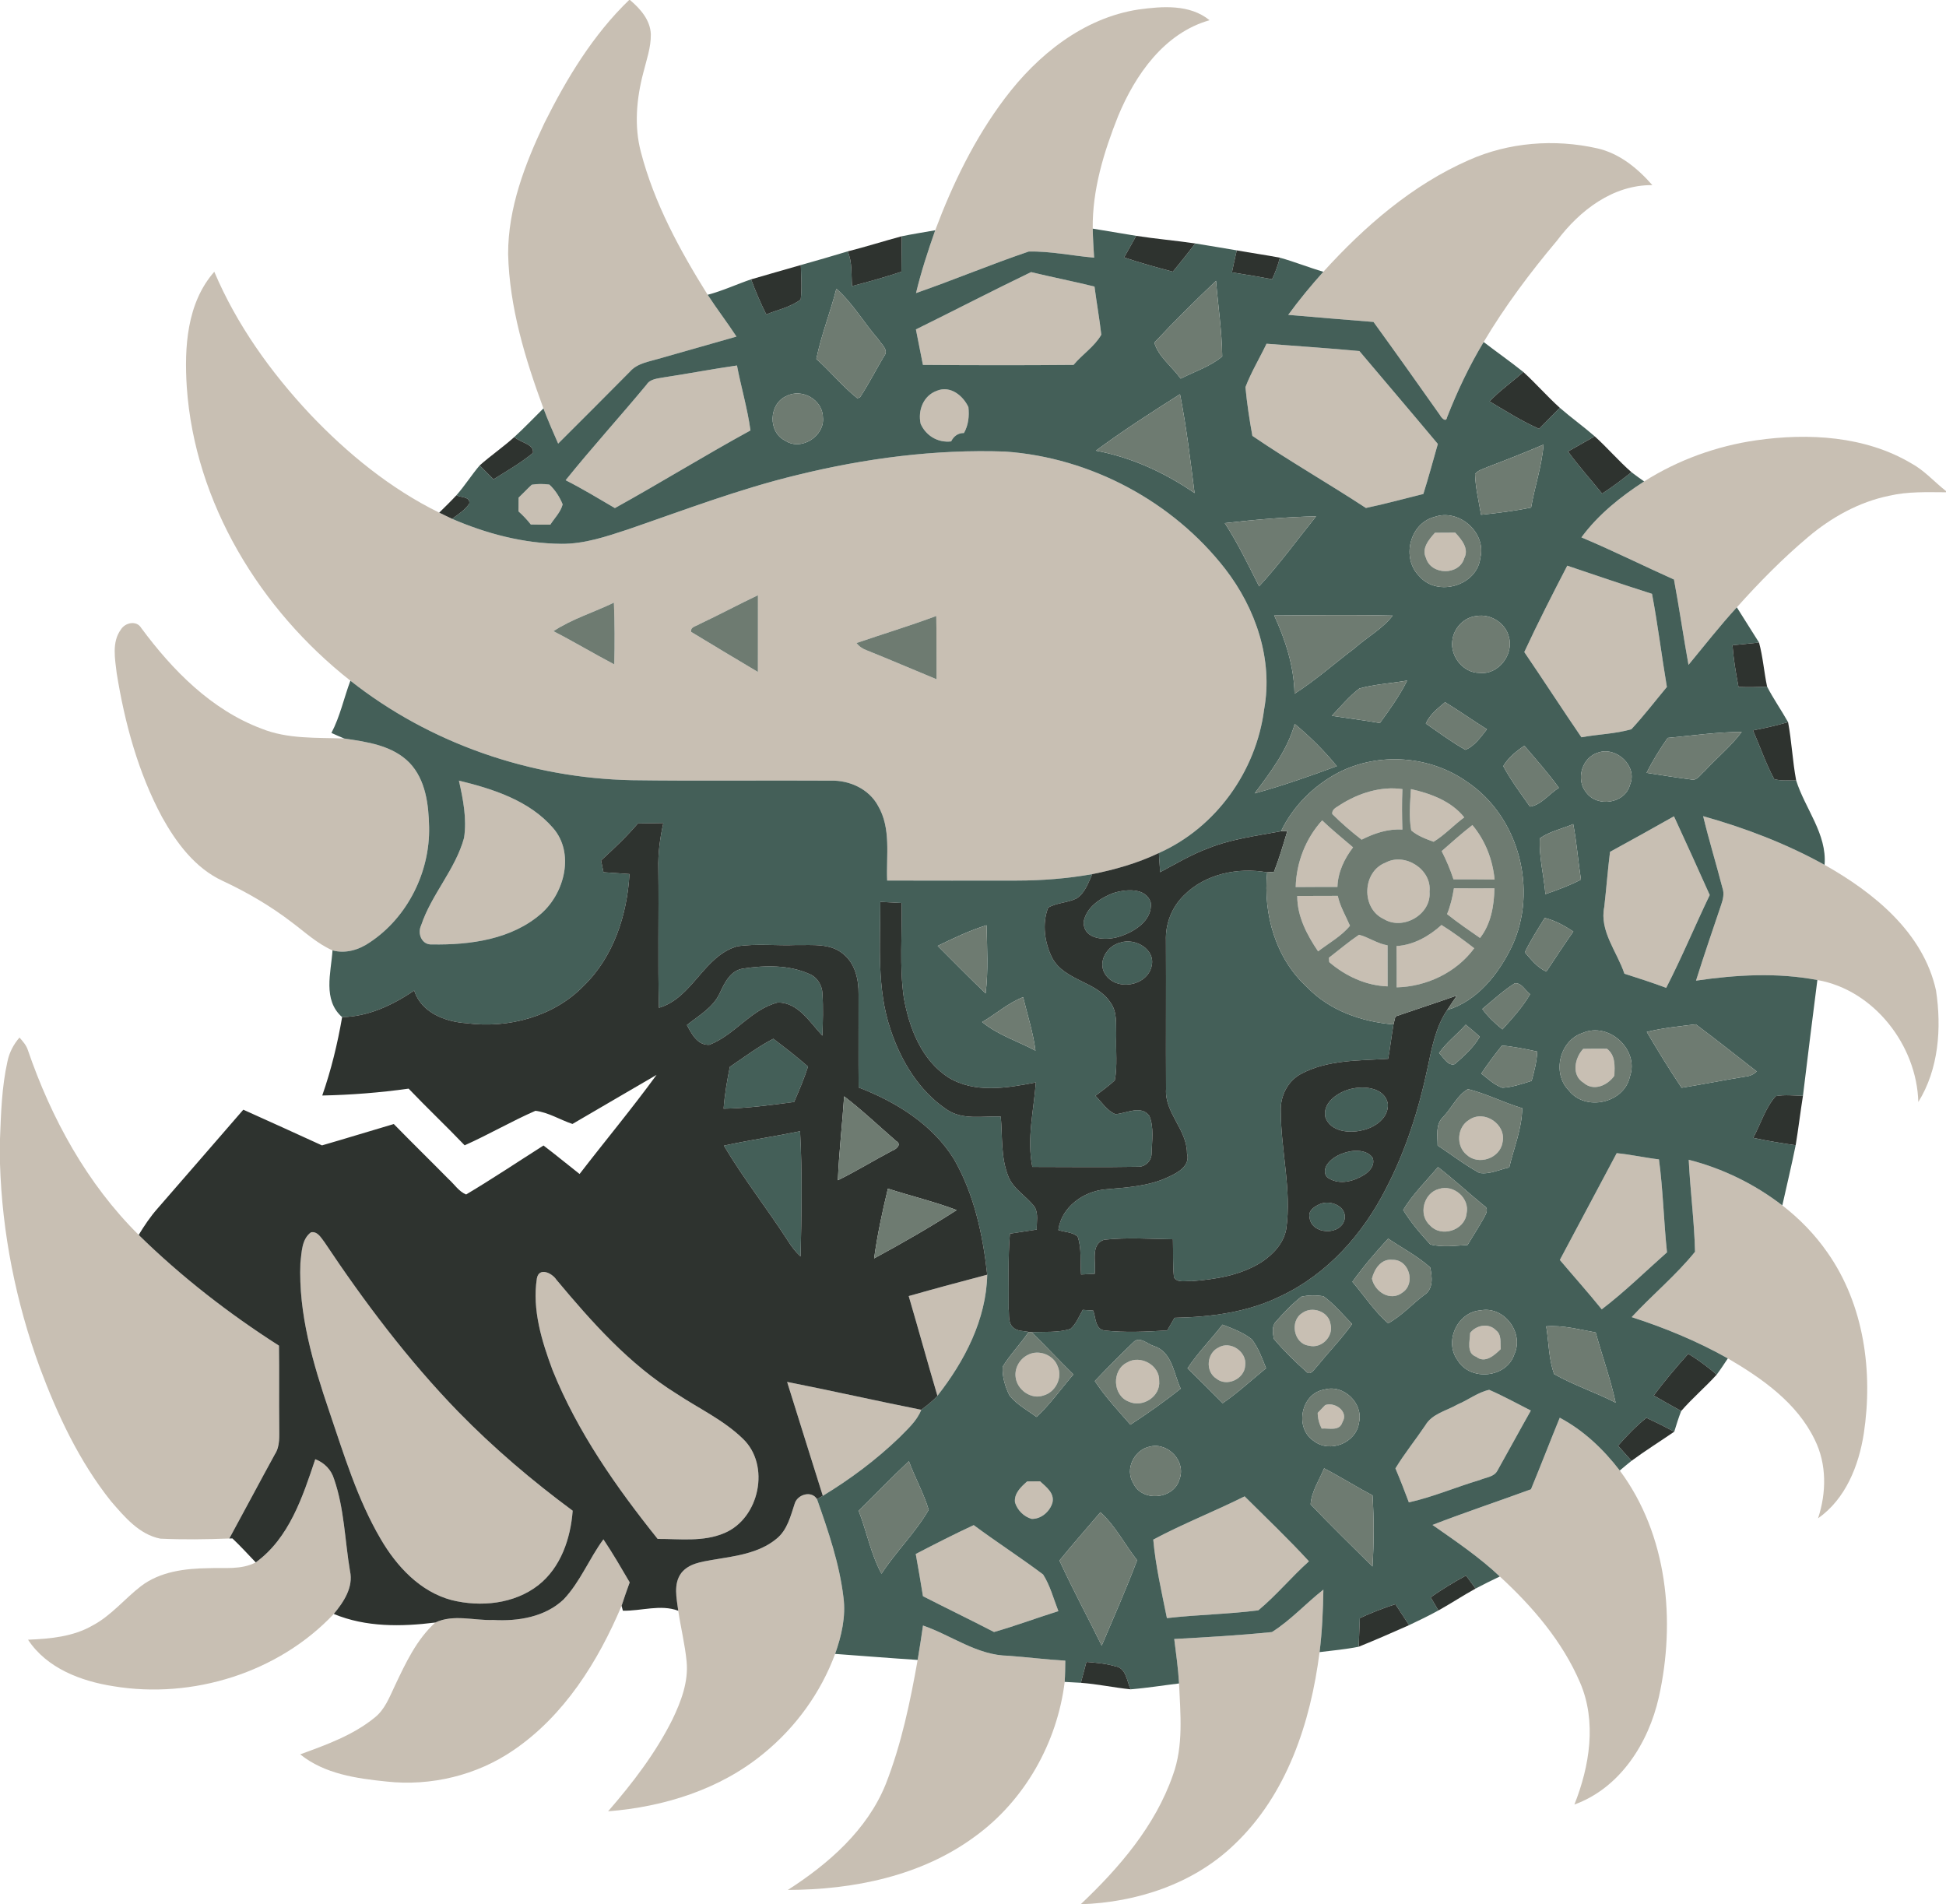 <?xml version="1.0" encoding="UTF-8" ?>
<!DOCTYPE svg PUBLIC "-//W3C//DTD SVG 1.1//EN" "http://www.w3.org/Graphics/SVG/1.1/DTD/svg11.dtd">
<svg width="513pt" height="502pt" viewBox="0 0 513 502" version="1.1" xmlns="http://www.w3.org/2000/svg">
<g id="#c8bfb3ff">
<path fill="#c8bfb3" opacity="1.00" d=" M 165.85 0.00 L 166.07 0.00 C 168.78 2.30 171.44 5.27 171.57 9.03 C 171.63 12.51 170.41 15.84 169.59 19.17 C 167.80 25.96 167.13 33.22 168.95 40.08 C 172.46 53.58 179.21 65.95 186.55 77.71 C 188.98 81.45 191.71 84.99 194.15 88.73 C 187.41 90.67 180.65 92.57 173.91 94.50 C 171.18 95.33 168.03 95.70 166.05 97.98 C 159.78 104.34 153.45 110.63 147.14 116.94 C 145.78 113.87 144.45 110.79 143.26 107.66 C 138.44 94.59 134.29 80.99 133.95 66.96 C 133.93 54.83 138.39 43.22 143.53 32.41 C 149.39 20.66 156.33 9.17 165.85 0.00 Z" />
<path fill="#c8bfb3" opacity="1.00" d=" M 300.10 2.51 C 306.37 1.65 313.62 1.06 318.86 5.33 C 306.92 8.72 299.28 19.70 294.75 30.62 C 291.00 40.05 287.94 50.01 288.06 60.27 C 288.11 62.82 288.27 65.37 288.43 67.92 C 282.68 67.44 276.95 66.18 271.19 66.31 C 261.20 69.69 251.45 73.80 241.48 77.26 C 242.82 71.64 244.63 66.15 246.54 60.70 C 251.15 48.41 256.96 36.44 264.89 25.93 C 273.49 14.50 285.60 4.73 300.10 2.51 Z" />
<path fill="#c8bfb3" opacity="1.00" d=" M 387.22 42.20 C 397.74 37.51 409.78 36.58 420.99 39.09 C 426.89 40.40 431.69 44.35 435.59 48.80 C 425.17 48.71 416.41 55.49 410.43 63.46 C 403.36 71.87 396.74 80.70 391.12 90.16 C 387.32 96.47 384.16 103.14 381.48 109.99 C 381.19 111.54 379.92 110.06 379.59 109.41 C 373.80 101.20 367.98 93.01 362.08 84.87 C 354.58 84.28 347.09 83.65 339.60 83.00 C 342.48 79.05 345.60 75.28 348.86 71.64 C 359.73 59.67 372.29 48.75 387.22 42.20 Z" />
<path fill="#c8bfb3" opacity="1.00" d=" M 56.49 71.64 C 62.41 85.62 71.38 98.13 81.72 109.17 C 91.59 119.56 102.88 128.79 115.78 135.14 C 116.91 135.70 118.04 136.24 119.18 136.77 C 128.28 140.70 138.06 143.28 148.01 143.36 C 154.04 143.41 159.83 141.44 165.49 139.58 C 180.30 134.49 194.97 128.87 210.22 125.20 C 228.12 120.81 246.58 118.38 265.02 119.04 C 287.52 120.62 309.18 132.19 323.01 150.00 C 331.03 160.39 335.66 173.89 333.24 187.04 C 331.15 203.29 320.55 218.16 305.51 224.86 C 299.95 227.53 293.97 229.23 287.93 230.44 C 281.36 231.60 274.69 232.13 268.02 232.13 C 256.64 232.15 245.25 232.15 233.87 232.12 C 233.59 225.54 234.97 218.39 231.46 212.41 C 229.06 207.97 223.94 205.65 219.01 205.79 C 201.53 205.68 184.05 205.91 166.57 205.67 C 139.88 205.14 113.35 196.01 92.37 179.44 C 68.60 160.73 51.36 132.59 49.24 102.06 C 48.56 91.60 49.23 79.90 56.49 71.64 M 184.44 164.50 C 183.60 165.09 181.93 165.21 182.21 166.58 C 188.04 170.14 193.93 173.63 199.80 177.14 C 199.80 170.39 199.79 163.65 199.81 156.91 C 194.65 159.36 189.61 162.07 184.44 164.50 M 145.90 166.39 C 151.32 169.17 156.54 172.31 161.93 175.14 C 162.07 169.72 162.05 164.28 161.84 158.86 C 156.57 161.43 150.79 163.15 145.90 166.39 M 225.79 169.51 C 226.48 170.41 227.42 171.05 228.49 171.43 C 234.66 173.90 240.75 176.54 246.89 179.06 C 246.85 173.50 246.92 167.94 246.82 162.38 C 239.88 164.97 232.79 167.11 225.79 169.51 Z" />
<path fill="#c8bfb3" opacity="1.00" d=" M 241.45 86.84 C 251.59 81.84 261.63 76.64 271.81 71.73 C 277.37 73.07 282.98 74.17 288.53 75.54 C 289.08 79.78 289.84 83.99 290.32 88.23 C 288.56 91.35 285.30 93.43 283.01 96.19 C 269.77 96.31 256.53 96.29 243.30 96.19 C 242.69 93.07 242.07 89.95 241.45 86.84 Z" />
<path fill="#c8bfb3" opacity="1.00" d=" M 328.32 102.06 C 329.83 98.09 332.06 94.43 333.88 90.61 C 342.04 91.25 350.21 91.78 358.36 92.54 C 365.25 100.71 372.19 108.83 379.04 117.03 C 377.78 121.43 376.60 125.85 375.22 130.22 C 370.18 131.46 365.17 132.85 360.08 133.91 C 350.20 127.43 339.89 121.55 330.15 114.90 C 329.38 110.65 328.72 106.36 328.32 102.06 Z" />
<path fill="#c8bfb3" opacity="1.00" d=" M 175.00 99.48 C 181.44 98.51 187.83 97.27 194.28 96.35 C 195.37 102.08 197.05 107.69 197.84 113.47 C 185.79 120.06 174.11 127.29 162.10 133.94 C 157.81 131.43 153.55 128.84 149.11 126.59 C 156.00 118.03 163.40 109.89 170.42 101.43 C 171.40 99.85 173.36 99.80 175.00 99.48 Z" />
<path fill="#c8bfb3" opacity="1.00" d=" M 247.01 103.00 C 250.51 101.57 253.87 104.27 255.29 107.32 C 255.54 109.68 255.30 112.05 254.12 114.15 C 252.56 114.12 251.39 115.02 250.74 116.36 C 247.28 116.78 244.10 114.88 242.70 111.73 C 241.91 108.19 243.42 104.27 247.01 103.00 Z" />
<path fill="#c8bfb3" opacity="1.00" d=" M 463.02 116.06 C 476.77 114.11 491.69 114.92 503.88 122.16 C 507.34 124.04 509.93 127.05 513.00 129.45 L 513.00 129.77 C 508.01 129.75 502.96 129.54 498.07 130.68 C 490.08 132.30 482.77 136.39 476.59 141.62 C 469.88 147.28 463.71 153.56 457.86 160.10 C 453.39 164.97 449.33 170.18 445.12 175.27 C 443.77 167.78 442.68 160.25 441.29 152.77 C 433.13 149.12 425.13 145.12 416.89 141.66 C 421.30 135.66 427.22 130.93 433.43 126.91 C 442.37 121.24 452.55 117.57 463.02 116.06 Z" />
<path fill="#c8bfb3" opacity="1.00" d=" M 136.71 131.19 C 137.89 130.07 138.99 128.88 140.18 127.78 C 141.71 127.51 143.28 127.55 144.82 127.74 C 146.36 129.16 147.55 131.02 148.33 132.96 C 147.80 135.01 146.20 136.56 145.08 138.30 C 143.36 138.32 141.65 138.32 139.94 138.27 C 138.96 137.02 137.87 135.87 136.69 134.81 C 136.69 133.60 136.70 132.39 136.71 131.19 Z" />
<path fill="#c8bfb3" opacity="1.00" d=" M 378.28 140.44 C 380.06 140.45 381.83 140.44 383.62 140.41 C 385.26 142.18 387.34 144.60 386.00 147.15 C 384.67 151.77 377.25 151.65 375.92 147.10 C 374.67 144.57 376.69 142.22 378.28 140.44 Z" />
<path fill="#c8bfb3" opacity="1.00" d=" M 413.16 149.12 C 420.59 151.63 428.02 154.16 435.50 156.54 C 437.04 164.69 438.04 172.92 439.42 181.09 C 436.32 184.82 433.36 188.68 430.06 192.24 C 425.79 193.47 421.26 193.55 416.89 194.36 C 411.80 186.92 406.91 179.34 401.83 171.89 C 405.40 164.20 409.26 156.64 413.16 149.12 Z" />
<path fill="#c8bfb3" opacity="1.00" d=" M 31.87 165.95 C 32.99 164.11 36.01 163.47 37.23 165.54 C 45.47 176.69 55.74 187.14 68.96 192.09 C 75.88 194.87 83.43 194.41 90.73 194.68 C 96.78 195.57 103.49 196.49 107.97 201.10 C 112.23 205.58 113.00 212.11 113.12 218.01 C 113.37 229.87 107.43 241.84 97.49 248.42 C 94.64 250.39 91.09 251.47 87.66 250.53 C 83.62 248.76 80.38 245.71 76.90 243.11 C 71.27 238.80 65.13 235.21 58.71 232.22 C 51.46 228.88 46.50 222.20 42.73 215.41 C 36.41 203.64 32.88 190.58 30.76 177.45 C 30.32 173.66 29.43 169.28 31.87 165.95 Z" />
<path fill="#c8bfb3" opacity="1.00" d=" M 120.98 205.78 C 129.96 207.97 139.55 211.03 145.79 218.26 C 151.53 224.85 148.85 235.33 142.77 240.75 C 134.98 247.65 123.92 249.14 113.89 248.96 C 111.20 249.16 109.96 246.11 111.02 243.93 C 113.74 235.76 120.04 229.23 122.33 220.89 C 123.11 215.83 122.08 210.71 120.98 205.78 Z" />
<path fill="#c8bfb3" opacity="1.00" d=" M 353.22 212.21 C 358.05 209.12 363.94 207.19 369.70 208.02 C 369.54 211.58 369.59 215.14 369.69 218.69 C 365.90 218.44 362.29 219.66 358.95 221.35 C 356.24 219.26 353.64 217.02 351.22 214.60 C 351.04 213.30 352.36 212.83 353.22 212.21 Z" />
<path fill="#c8bfb3" opacity="1.00" d=" M 371.95 208.01 C 377.11 209.17 382.62 211.19 386.00 215.47 C 383.23 217.51 380.87 220.10 377.93 221.90 C 375.87 221.16 373.70 220.34 372.03 218.92 C 371.36 215.34 371.75 211.63 371.95 208.01 Z" />
<path fill="#c8bfb3" opacity="1.00" d=" M 448.98 215.15 C 460.07 218.26 470.90 222.40 480.99 227.99 C 493.96 235.29 507.03 245.84 510.37 261.11 C 511.87 270.97 511.09 281.86 505.70 290.50 C 505.31 275.61 494.04 260.96 479.09 258.35 C 468.54 256.33 457.66 256.96 447.10 258.51 C 449.20 251.80 451.50 245.15 453.74 238.49 C 454.23 237.05 454.60 235.53 454.06 234.05 C 452.43 227.73 450.51 221.49 448.98 215.15 Z" />
<path fill="#c8bfb3" opacity="1.00" d=" M 341.57 233.84 C 341.73 227.38 344.19 221.04 348.54 216.26 C 351.14 218.76 353.96 221.01 356.69 223.37 C 354.38 226.40 352.69 229.92 352.57 233.81 C 348.90 233.81 345.23 233.80 341.57 233.84 Z" />
<path fill="#c8bfb3" opacity="1.00" d=" M 424.43 224.56 C 430.07 221.47 435.70 218.36 441.29 215.19 C 444.48 222.08 447.61 229.01 450.72 235.94 C 446.82 244.06 443.36 252.40 439.24 260.41 C 435.61 259.04 431.91 257.87 428.22 256.68 C 426.30 250.88 421.60 245.47 422.91 239.08 C 423.47 234.24 423.82 229.39 424.43 224.56 Z" />
<path fill="#c8bfb3" opacity="1.00" d=" M 380.05 224.36 C 382.72 222.03 385.35 219.66 388.15 217.50 C 391.54 221.53 393.50 226.62 394.00 231.85 C 390.39 231.80 386.77 231.80 383.16 231.81 C 382.34 229.24 381.27 226.76 380.05 224.36 Z" />
<path fill="#c8bfb3" opacity="1.00" d=" M 365.25 227.41 C 370.36 224.64 377.48 229.20 376.85 235.03 C 377.40 241.07 369.81 245.40 364.75 242.25 C 358.77 239.47 359.10 229.78 365.25 227.41 Z" />
<path fill="#c8bfb3" opacity="1.00" d=" M 383.28 234.16 C 386.84 234.20 390.40 234.20 393.96 234.17 C 393.87 238.73 393.06 243.58 390.16 247.26 C 387.22 245.22 384.27 243.20 381.47 240.97 C 382.38 238.79 382.90 236.48 383.28 234.16 Z" />
<path fill="#c8bfb3" opacity="1.00" d=" M 341.98 236.19 C 345.54 236.20 349.10 236.19 352.66 236.16 C 353.27 238.97 354.76 241.43 355.88 244.04 C 353.61 246.80 350.31 248.62 347.47 250.79 C 344.53 246.44 341.96 241.58 341.98 236.19 Z" />
<path fill="#c8bfb3" opacity="1.00" d=" M 368.15 249.40 C 372.70 249.11 376.68 246.83 380.01 243.84 C 383.01 245.70 385.84 247.81 388.63 249.97 C 383.92 256.38 376.07 260.09 368.18 260.28 C 368.20 256.65 368.19 253.02 368.15 249.40 Z" />
<path fill="#c8bfb3" opacity="1.00" d=" M 358.26 246.42 C 360.78 247.05 363.10 248.78 365.79 249.20 C 365.80 252.81 365.80 256.42 365.80 260.02 C 360.10 259.83 354.69 257.30 350.41 253.63 C 350.39 253.34 350.34 252.77 350.31 252.49 C 352.95 250.45 355.50 248.28 358.26 246.42 Z" />
<path fill="#c8bfb3" opacity="1.00" d=" M 1.95 279.89 C 2.43 277.51 3.55 275.33 5.14 273.51 C 6.01 274.51 6.94 275.53 7.35 276.83 C 13.53 294.84 22.95 312.06 36.56 325.54 C 47.79 336.56 60.28 346.26 73.54 354.73 C 73.65 361.82 73.52 368.91 73.61 376.00 C 73.58 378.48 73.90 381.17 72.46 383.37 C 68.41 390.75 64.48 398.19 60.45 405.57 C 54.40 405.81 48.32 405.89 42.27 405.61 C 36.69 404.52 32.81 399.85 29.27 395.76 C 20.89 385.25 15.11 372.92 10.45 360.39 C 4.19 343.22 0.56 325.06 0.00 306.79 L 0.00 300.22 C 0.26 293.42 0.47 286.56 1.95 279.89 Z" />
<path fill="#c8bfb3" opacity="1.00" d=" M 417.37 276.49 C 419.45 276.45 421.54 276.44 423.63 276.47 C 425.89 278.20 425.68 281.02 425.58 283.57 C 423.77 286.15 420.11 287.78 417.43 285.42 C 414.21 283.47 415.11 278.85 417.37 276.49 Z" />
<path fill="#c8bfb3" opacity="1.00" d=" M 387.27 295.22 C 391.27 292.40 397.19 296.41 396.09 301.16 C 395.43 305.38 389.73 307.29 386.63 304.42 C 383.77 302.07 384.08 297.13 387.27 295.22 Z" />
<path fill="#c8bfb3" opacity="1.00" d=" M 426.19 303.99 C 429.93 304.34 433.59 305.19 437.33 305.63 C 438.42 313.75 438.59 321.97 439.45 330.13 C 433.76 335.18 428.30 340.55 422.25 345.16 C 418.67 340.73 414.87 336.48 411.20 332.14 C 416.18 322.75 421.21 313.38 426.19 303.99 Z" />
<path fill="#c8bfb3" opacity="1.00" d=" M 445.18 305.73 C 454.11 308.01 462.56 312.13 469.85 317.76 C 474.41 321.28 478.47 325.46 481.75 330.19 C 491.40 343.91 493.80 361.60 491.33 377.91 C 490.00 386.40 486.54 395.14 479.27 400.25 C 481.49 393.53 481.60 385.96 478.40 379.53 C 473.73 369.82 464.54 363.38 455.49 358.09 C 447.46 353.57 438.90 350.04 430.14 347.21 C 435.56 341.34 441.85 336.17 446.84 329.98 C 446.65 321.88 445.56 313.83 445.18 305.73 Z" />
<path fill="#c8bfb3" opacity="1.00" d=" M 379.31 313.43 C 383.21 312.13 387.54 315.88 386.61 319.94 C 386.13 324.34 379.91 326.33 376.96 323.01 C 373.80 320.24 375.29 314.47 379.31 313.43 Z" />
<path fill="#c8bfb3" opacity="1.00" d=" M 79.19 332.91 C 79.54 330.15 79.50 326.64 81.99 324.85 C 83.70 324.53 84.63 326.28 85.51 327.41 C 96.06 343.23 107.56 358.51 120.83 372.18 C 130.12 381.70 140.28 390.34 150.97 398.24 C 150.42 405.55 147.86 413.20 141.91 417.88 C 135.55 422.84 126.72 423.71 119.07 421.81 C 110.75 419.61 104.55 412.90 100.35 405.69 C 94.21 395.22 90.70 383.52 86.81 372.09 C 82.53 359.49 78.64 346.37 79.19 332.91 Z" />
<path fill="#c8bfb3" opacity="1.00" d=" M 361.67 337.06 C 362.30 334.54 364.10 331.73 367.09 332.11 C 371.45 331.96 373.28 338.32 369.75 340.71 C 366.58 343.19 362.42 340.60 361.67 337.06 Z" />
<path fill="#c8bfb3" opacity="1.00" d=" M 141.53 337.01 C 142.09 333.95 145.52 335.57 146.66 337.33 C 156.02 348.53 165.90 359.68 178.42 367.45 C 184.25 371.31 190.74 374.33 195.81 379.24 C 203.18 386.23 200.21 400.27 190.96 404.14 C 185.42 406.52 179.23 405.65 173.37 405.68 C 162.44 392.03 152.24 377.50 145.67 361.20 C 142.82 353.55 140.25 345.23 141.53 337.01 Z" />
<path fill="#c8bfb3" opacity="1.00" d=" M 239.55 341.66 C 246.43 339.70 253.33 337.85 260.25 336.03 C 260.00 347.86 254.28 358.82 247.12 367.95 C 244.53 359.21 242.12 350.41 239.55 341.66 Z" />
<path fill="#c8bfb3" opacity="1.00" d=" M 343.27 346.15 C 345.85 344.20 350.26 345.69 350.74 349.02 C 351.64 352.31 348.34 355.63 345.04 354.73 C 341.05 354.25 339.93 348.23 343.27 346.15 Z" />
<path fill="#c8bfb3" opacity="1.00" d=" M 387.56 351.37 C 389.14 349.31 392.46 348.68 394.36 350.68 C 395.92 351.86 395.46 353.95 395.62 355.64 C 393.97 357.27 391.46 359.52 389.15 357.65 C 386.51 356.77 387.50 353.48 387.56 351.37 Z" />
<path fill="#c8bfb3" opacity="1.00" d=" M 321.18 355.25 C 324.37 353.30 328.80 356.37 328.25 360.02 C 328.03 363.53 323.40 365.68 320.64 363.41 C 317.71 361.54 318.09 356.75 321.18 355.25 Z" />
<path fill="#c8bfb3" opacity="1.00" d=" M 271.04 357.13 C 273.84 355.68 277.69 357.15 278.80 360.12 C 280.20 363.16 278.25 367.02 275.06 367.87 C 271.83 369.04 268.09 366.34 267.74 363.03 C 267.41 360.61 268.86 358.16 271.04 357.13 Z" />
<path fill="#c8bfb3" opacity="1.00" d=" M 297.13 359.17 C 300.60 357.06 305.74 359.88 305.58 364.02 C 305.99 368.13 301.20 371.20 297.55 369.48 C 293.27 367.86 293.03 361.15 297.13 359.17 Z" />
<path fill="#c8bfb3" opacity="1.00" d=" M 207.50 364.29 C 219.32 366.62 231.06 369.29 242.86 371.64 C 241.71 374.62 239.21 376.76 237.04 379.00 C 230.94 384.85 224.13 389.95 216.91 394.32 C 213.74 384.32 210.65 374.30 207.50 364.29 Z" />
<path fill="#c8bfb3" opacity="1.00" d=" M 384.28 370.21 C 387.08 369.05 389.62 367.01 392.58 366.38 C 396.33 368.00 399.91 369.99 403.56 371.84 C 400.58 377.10 397.71 382.42 394.74 387.69 C 393.85 389.37 391.68 389.45 390.13 390.14 C 383.85 392.00 377.80 394.62 371.40 396.05 C 370.28 393.04 369.11 390.04 367.86 387.09 C 370.25 383.15 373.16 379.57 375.73 375.75 C 377.55 372.63 381.36 371.91 384.28 370.21 Z" />
<path fill="#c8bfb3" opacity="1.00" d=" M 349.35 370.39 C 351.98 369.48 355.60 372.17 353.89 374.89 C 353.15 377.39 350.35 376.42 348.42 376.59 C 347.75 375.29 347.39 373.90 347.37 372.45 C 348.03 371.77 348.69 371.08 349.35 370.39 Z" />
<path fill="#c8bfb3" opacity="1.00" d=" M 411.18 373.73 C 417.46 377.06 422.70 382.04 427.00 387.65 C 439.60 404.58 441.80 427.34 437.28 447.48 C 434.56 459.51 427.07 471.34 415.04 475.70 C 419.05 465.62 420.97 453.84 416.54 443.57 C 411.89 432.69 404.01 423.52 395.38 415.58 C 389.94 410.45 383.73 406.26 377.63 401.99 C 386.21 398.67 394.95 395.77 403.59 392.60 C 406.18 386.33 408.61 380.01 411.18 373.73 Z" />
<path fill="#c8bfb3" opacity="1.00" d=" M 83.11 384.67 C 85.51 385.57 87.35 387.47 88.08 389.94 C 90.77 397.72 90.90 406.06 92.26 414.11 C 93.23 418.41 90.59 422.32 87.99 425.46 C 73.41 440.94 50.77 447.98 29.90 444.51 C 21.35 443.18 12.34 439.78 7.39 432.25 C 13.21 432.00 19.25 431.48 24.40 428.50 C 29.31 425.91 32.81 421.49 37.15 418.14 C 42.21 414.27 48.79 413.47 54.97 413.39 C 59.14 413.21 63.57 413.88 67.42 411.87 C 76.24 405.48 79.80 394.56 83.11 384.67 Z" />
<path fill="#c8bfb3" opacity="1.00" d=" M 267.57 396.07 C 267.27 393.68 269.18 391.94 270.78 390.52 C 271.63 390.51 273.33 390.49 274.18 390.49 C 275.77 391.97 278.03 393.57 277.45 396.10 C 276.79 398.45 274.45 400.50 271.94 400.40 C 269.88 399.79 268.21 398.11 267.57 396.07 Z" />
<path fill="#c8bfb3" opacity="1.00" d=" M 209.52 396.30 C 210.27 393.94 213.95 392.84 215.38 395.20 C 218.35 403.63 221.29 412.17 222.35 421.09 C 223.02 426.15 221.84 431.24 220.15 435.99 C 216.37 446.23 209.75 455.36 201.29 462.25 C 189.80 471.72 175.00 476.33 160.31 477.48 C 166.77 470.04 172.84 462.13 177.26 453.28 C 179.54 448.53 181.53 443.33 181.00 437.96 C 180.56 433.46 179.46 429.07 178.80 424.61 C 178.38 421.35 177.46 417.56 179.59 414.68 C 181.55 412.16 184.92 411.72 187.85 411.20 C 193.63 410.23 199.96 409.54 204.65 405.68 C 207.56 403.37 208.41 399.64 209.52 396.30 Z" />
<path fill="#c8bfb3" opacity="1.00" d=" M 304.02 405.86 C 311.81 401.69 320.16 398.43 328.11 394.46 C 333.80 400.12 339.63 405.66 345.06 411.58 C 340.45 415.71 336.47 420.56 331.71 424.51 C 323.72 425.53 315.63 425.64 307.62 426.56 C 306.24 419.70 304.64 412.83 304.02 405.86 Z" />
<path fill="#c8bfb3" opacity="1.00" d=" M 241.41 409.65 C 246.46 407.03 251.53 404.44 256.69 402.04 C 262.69 406.50 269.00 410.55 274.98 415.05 C 276.85 417.98 277.74 421.48 279.01 424.72 C 273.34 426.49 267.77 428.59 262.04 430.22 C 255.83 427.00 249.53 423.97 243.31 420.78 C 242.70 417.07 242.09 413.35 241.41 409.65 Z" />
<path fill="#c8bfb3" opacity="1.00" d=" M 148.57 421.64 C 152.97 417.00 155.30 410.90 159.07 405.79 C 161.54 409.47 163.76 413.31 166.00 417.13 C 165.25 419.18 164.53 421.24 163.86 423.32 C 157.65 438.00 148.76 452.24 135.38 461.36 C 125.68 468.02 113.59 470.91 101.92 469.64 C 94.00 468.83 85.53 467.64 79.14 462.47 C 85.98 459.97 93.04 457.45 98.76 452.79 C 101.48 450.65 102.70 447.31 104.14 444.29 C 106.95 438.36 109.82 432.21 114.75 427.72 C 119.58 425.45 124.94 427.24 130.03 427.05 C 136.54 427.43 143.67 426.28 148.57 421.64 Z" />
<path fill="#c8bfb3" opacity="1.00" d=" M 335.30 430.23 C 340.25 427.13 344.26 422.66 348.87 419.05 C 348.77 424.55 348.55 430.06 347.86 435.52 C 345.51 454.06 339.23 473.18 325.31 486.31 C 314.56 496.65 299.59 501.51 284.89 501.99 C 295.05 492.38 304.55 481.33 309.20 467.93 C 312.03 460.19 311.17 451.84 310.82 443.78 C 310.59 439.86 310.04 435.96 309.55 432.06 C 318.14 431.59 326.75 431.10 335.30 430.23 Z" />
<path fill="#c8bfb3" opacity="1.00" d=" M 243.32 428.51 C 250.85 431.10 257.62 436.39 265.84 436.48 C 270.84 436.86 275.82 437.48 280.83 437.77 C 280.81 439.63 280.79 441.50 280.67 443.37 C 278.70 459.39 270.14 474.61 257.02 484.12 C 242.91 494.55 224.95 498.17 207.69 498.21 C 218.41 491.33 228.62 482.41 233.49 470.34 C 237.62 459.81 239.94 448.69 241.91 437.58 C 242.43 434.56 242.88 431.53 243.32 428.51 Z" />
</g>
<g id="#445f58ff">
<path fill="#445f58" opacity="1.00" d=" M 237.72 62.28 C 240.65 61.68 243.60 61.22 246.54 60.70 C 244.63 66.15 242.82 71.64 241.48 77.26 C 251.45 73.80 261.20 69.69 271.19 66.31 C 276.95 66.18 282.68 67.44 288.43 67.92 C 288.27 65.37 288.11 62.82 288.06 60.27 C 291.88 60.92 295.70 61.55 299.53 62.17 C 298.47 64.07 297.41 65.97 296.34 67.87 C 300.57 69.29 304.87 70.49 309.18 71.62 C 311.20 69.17 313.17 66.69 315.11 64.18 C 318.75 64.76 322.39 65.39 326.03 66.00 C 325.59 67.93 325.16 69.86 324.76 71.80 C 328.29 72.36 331.83 72.93 335.34 73.62 C 336.22 71.80 336.89 69.89 337.40 67.93 C 341.27 69.00 345.00 70.52 348.86 71.64 C 345.60 75.28 342.48 79.05 339.60 83.00 C 347.09 83.65 354.58 84.28 362.08 84.87 C 367.98 93.01 373.80 101.20 379.59 109.41 C 379.92 110.06 381.19 111.54 381.48 109.99 C 384.16 103.14 387.32 96.47 391.12 90.16 C 394.58 92.82 398.17 95.32 401.58 98.06 C 398.64 100.69 395.39 102.94 392.67 105.81 C 396.95 108.34 401.16 111.05 405.73 113.05 C 407.54 111.19 409.36 109.34 411.19 107.50 C 414.18 110.10 417.41 112.41 420.40 115.02 C 418.04 116.34 415.69 117.67 413.35 119.02 C 416.17 122.86 419.35 126.42 422.35 130.12 C 425.03 128.38 427.58 126.46 430.09 124.48 C 431.18 125.32 432.30 126.11 433.43 126.91 C 427.22 130.93 421.30 135.66 416.89 141.66 C 425.13 145.12 433.13 149.12 441.29 152.77 C 442.68 160.25 443.77 167.78 445.12 175.27 C 449.33 170.18 453.39 164.97 457.86 160.10 C 459.78 163.21 461.79 166.27 463.71 169.38 C 461.37 169.64 459.04 169.88 456.71 170.10 C 457.00 173.79 457.61 177.45 458.30 181.09 C 460.81 181.18 463.32 181.15 465.84 181.01 C 467.50 184.23 469.60 187.21 471.37 190.37 C 468.32 191.24 465.23 191.95 462.12 192.54 C 463.99 196.81 465.49 201.26 467.70 205.37 C 469.57 205.94 471.57 205.64 473.50 205.73 C 475.85 213.20 481.65 219.82 480.99 227.99 C 470.90 222.40 460.07 218.26 448.98 215.15 C 450.51 221.49 452.43 227.73 454.06 234.05 C 454.60 235.53 454.23 237.05 453.74 238.49 C 451.50 245.15 449.20 251.80 447.10 258.51 C 457.66 256.96 468.54 256.33 479.09 258.35 C 477.79 268.52 476.52 278.70 475.29 288.88 C 472.90 288.81 470.47 288.52 468.11 288.96 C 465.34 292.08 464.16 296.31 462.18 299.95 C 465.88 300.75 469.61 301.37 473.37 301.90 C 472.29 307.21 471.03 312.48 469.85 317.76 C 462.56 312.13 454.11 308.01 445.18 305.73 C 445.56 313.83 446.65 321.88 446.84 329.98 C 441.85 336.17 435.56 341.34 430.14 347.21 C 438.90 350.04 447.46 353.57 455.49 358.09 C 454.53 359.53 453.59 360.99 452.55 362.37 C 450.20 360.34 447.71 358.47 445.04 356.89 C 441.87 360.43 438.79 364.06 435.95 367.88 C 438.34 369.27 440.76 370.62 443.19 371.96 C 442.49 373.74 441.93 375.58 441.36 377.41 C 438.94 376.12 436.49 374.91 434.01 373.75 C 431.28 375.95 428.85 378.48 426.54 381.11 C 427.73 382.44 428.91 383.76 430.10 385.09 C 429.05 385.92 428.02 386.79 427.00 387.65 C 422.70 382.04 417.46 377.06 411.18 373.73 C 408.61 380.01 406.18 386.33 403.59 392.60 C 394.95 395.77 386.21 398.67 377.63 401.99 C 383.73 406.26 389.94 410.45 395.38 415.58 C 393.24 416.61 391.09 417.65 388.99 418.77 C 388.14 417.62 387.30 416.48 386.47 415.34 C 383.25 417.07 380.14 418.98 377.15 421.07 C 377.83 422.22 378.50 423.37 379.19 424.54 C 376.66 425.92 374.07 427.19 371.46 428.41 C 370.27 426.56 369.07 424.72 367.85 422.89 C 364.65 423.92 361.52 425.14 358.47 426.55 C 358.36 429.07 358.27 431.58 358.18 434.10 C 354.77 434.78 351.30 435.10 347.86 435.52 C 348.55 430.06 348.77 424.55 348.87 419.05 C 344.26 422.66 340.25 427.13 335.30 430.23 C 326.75 431.10 318.14 431.59 309.55 432.06 C 310.04 435.96 310.59 439.86 310.82 443.78 C 306.57 444.29 302.33 444.98 298.06 445.33 C 297.02 443.17 296.91 439.68 293.99 439.25 C 291.52 438.53 288.95 438.31 286.40 438.10 C 285.91 439.93 285.43 441.77 284.94 443.61 C 283.51 443.51 282.09 443.43 280.67 443.37 C 280.79 441.50 280.81 439.63 280.83 437.77 C 275.82 437.48 270.84 436.86 265.84 436.48 C 257.62 436.39 250.85 431.10 243.32 428.51 C 242.88 431.53 242.43 434.56 241.91 437.58 C 234.65 437.11 227.40 436.52 220.15 435.99 C 221.84 431.24 223.02 426.15 222.35 421.09 C 221.29 412.17 218.35 403.63 215.38 395.20 C 215.76 394.98 216.52 394.54 216.91 394.32 C 224.13 389.95 230.94 384.85 237.04 379.00 C 239.21 376.76 241.71 374.62 242.86 371.64 C 244.36 370.50 245.88 369.38 247.12 367.95 C 254.28 358.82 260.00 347.86 260.25 336.03 C 259.11 325.52 256.80 314.82 251.49 305.57 C 245.82 296.39 236.21 290.47 226.35 286.67 C 226.27 278.46 226.36 270.25 226.33 262.03 C 226.37 258.23 225.46 254.11 222.40 251.57 C 219.00 248.58 214.17 249.20 209.99 249.12 C 204.78 249.35 199.52 248.68 194.35 249.46 C 185.43 252.04 182.63 263.04 173.71 265.67 C 173.39 253.46 173.71 241.24 173.55 229.02 C 173.44 224.96 173.98 220.92 174.87 216.97 C 172.63 216.99 170.39 217.02 168.16 217.07 C 165.18 220.57 161.82 223.72 158.45 226.83 C 158.61 227.61 158.93 229.16 159.09 229.93 C 161.37 230.11 163.65 230.27 165.94 230.41 C 165.34 241.16 161.74 252.26 153.85 259.90 C 145.98 268.00 133.99 271.19 122.96 269.73 C 117.37 269.36 111.05 266.95 109.19 261.13 C 103.50 264.95 97.18 267.98 90.19 268.13 C 85.02 263.59 87.26 256.42 87.66 250.53 C 91.09 251.47 94.64 250.39 97.49 248.42 C 107.43 241.84 113.37 229.87 113.12 218.01 C 113.00 212.11 112.23 205.58 107.97 201.10 C 103.49 196.49 96.78 195.57 90.73 194.68 C 89.60 194.21 88.47 193.72 87.37 193.21 C 89.65 188.86 90.66 184.01 92.37 179.44 C 113.35 196.01 139.88 205.14 166.57 205.67 C 184.05 205.91 201.53 205.68 219.01 205.79 C 223.94 205.65 229.06 207.97 231.46 212.41 C 234.97 218.39 233.59 225.54 233.87 232.12 C 245.25 232.15 256.64 232.15 268.02 232.13 C 274.69 232.13 281.36 231.60 287.93 230.44 C 286.89 232.74 286.03 235.39 283.80 236.84 C 281.43 238.00 278.63 237.94 276.32 239.25 C 274.65 243.47 275.37 248.60 277.42 252.60 C 280.75 258.64 289.08 258.62 292.76 264.32 C 294.58 266.80 294.15 270.05 294.26 272.95 C 294.10 276.89 294.62 280.89 293.88 284.79 C 292.30 286.29 290.49 287.53 288.78 288.87 C 290.45 290.53 291.80 292.81 294.06 293.71 C 296.99 293.52 300.76 291.20 302.99 294.16 C 304.24 297.19 303.69 300.69 303.58 303.90 C 303.66 305.92 301.97 307.67 299.93 307.57 C 290.67 307.74 281.40 307.61 272.14 307.61 C 270.65 300.20 272.51 292.74 273.07 285.34 C 265.53 286.81 256.98 288.28 250.03 284.04 C 242.93 279.46 239.68 271.00 238.26 263.01 C 237.07 254.74 237.85 246.36 237.68 238.04 C 235.81 237.94 233.94 237.82 232.07 237.74 C 232.05 248.96 231.11 260.53 234.74 271.34 C 237.47 279.61 242.24 287.57 249.58 292.49 C 253.76 295.36 259.08 294.15 263.82 294.34 C 264.29 299.60 263.80 305.09 265.80 310.08 C 267.14 313.54 270.66 315.33 272.78 318.21 C 273.79 320.01 273.23 322.17 273.31 324.13 C 270.95 324.50 268.59 324.86 266.23 325.21 C 265.67 331.80 265.99 338.41 265.90 345.01 C 266.09 346.63 265.68 348.67 267.05 349.90 C 268.12 350.98 269.78 350.81 271.17 351.11 C 269.04 354.28 266.32 357.01 264.33 360.27 C 264.16 362.89 264.97 365.53 266.12 367.86 C 268.03 370.27 270.83 371.74 273.27 373.53 C 276.89 370.14 279.74 366.05 282.97 362.31 C 279.24 358.66 275.70 354.83 271.96 351.20 C 275.36 350.99 278.93 351.38 282.22 350.30 C 283.72 348.96 284.45 347.01 285.44 345.30 C 286.35 345.37 287.26 345.42 288.18 345.48 C 288.89 347.27 288.65 350.26 291.04 350.72 C 296.57 351.35 302.16 351.06 307.70 350.72 C 308.34 349.61 308.98 348.49 309.63 347.39 C 319.20 347.19 328.95 345.96 337.63 341.66 C 349.90 335.90 359.31 325.29 365.36 313.34 C 370.62 303.26 374.06 292.33 376.39 281.23 C 377.49 276.07 378.49 270.69 381.51 266.25 C 389.47 263.88 395.01 256.77 398.52 249.58 C 405.52 234.76 400.49 215.35 386.82 206.16 C 377.04 199.18 363.44 198.18 352.76 203.70 C 346.32 207.11 340.86 212.51 337.71 219.12 C 331.29 220.33 324.71 221.14 318.60 223.58 C 314.13 225.23 310.01 227.67 305.82 229.93 C 305.76 228.23 305.56 226.55 305.51 224.86 C 320.55 218.16 331.15 203.29 333.24 187.04 C 335.66 173.89 331.03 160.39 323.01 150.00 C 309.18 132.19 287.52 120.62 265.02 119.04 C 246.58 118.38 228.12 120.81 210.22 125.20 C 194.97 128.87 180.30 134.49 165.49 139.58 C 159.83 141.44 154.04 143.41 148.01 143.36 C 138.06 143.28 128.28 140.70 119.18 136.77 C 120.79 135.55 122.61 134.48 123.72 132.74 C 123.99 130.85 121.48 131.21 120.33 130.55 C 122.52 128.06 124.29 125.23 126.44 122.70 C 127.66 123.91 128.87 125.13 130.09 126.35 C 133.63 124.15 137.28 122.05 140.50 119.40 C 140.89 117.06 136.98 116.61 135.59 115.20 C 138.24 112.78 140.71 110.18 143.26 107.66 C 144.45 110.79 145.78 113.87 147.14 116.94 C 153.45 110.63 159.78 104.34 166.05 97.98 C 168.03 95.70 171.18 95.33 173.91 94.50 C 180.65 92.57 187.41 90.67 194.15 88.73 C 191.71 84.99 188.98 81.45 186.55 77.71 C 190.48 76.68 194.16 74.95 198.00 73.64 C 199.18 76.78 200.48 79.88 202.00 82.88 C 205.05 81.66 208.41 80.96 211.08 78.96 C 211.44 75.94 211.19 72.89 211.11 69.87 C 215.24 68.71 219.36 67.51 223.47 66.27 C 224.73 69.15 224.37 72.36 224.62 75.41 C 228.99 74.28 233.34 73.06 237.63 71.63 C 237.65 68.52 237.68 65.40 237.72 62.28 M 241.45 86.84 C 242.07 89.95 242.69 93.07 243.30 96.19 C 256.53 96.29 269.77 96.31 283.01 96.19 C 285.30 93.43 288.56 91.35 290.32 88.23 C 289.84 83.99 289.08 79.78 288.53 75.54 C 282.98 74.17 277.37 73.07 271.81 71.73 C 261.63 76.64 251.59 81.84 241.45 86.84 M 304.31 90.32 C 305.30 93.94 309.01 96.69 311.25 99.81 C 314.91 97.93 319.04 96.63 322.20 93.97 C 322.12 87.30 321.10 80.67 320.57 74.03 C 315.01 79.31 309.53 84.71 304.31 90.32 M 220.48 76.11 C 218.90 82.34 216.48 88.33 215.20 94.63 C 218.95 97.93 222.09 101.88 226.00 104.98 L 226.68 104.79 C 228.97 101.29 230.90 97.55 233.02 93.94 C 234.44 92.30 232.33 90.76 231.52 89.42 C 227.73 85.08 224.83 79.95 220.48 76.11 M 328.32 102.06 C 328.72 106.36 329.38 110.65 330.15 114.90 C 339.89 121.55 350.20 127.43 360.08 133.91 C 365.17 132.85 370.18 131.46 375.22 130.22 C 376.60 125.85 377.78 121.43 379.04 117.03 C 372.19 108.83 365.25 100.71 358.36 92.54 C 350.21 91.78 342.04 91.25 333.88 90.61 C 332.06 94.43 329.83 98.09 328.32 102.06 M 175.00 99.48 C 173.36 99.80 171.40 99.85 170.42 101.43 C 163.40 109.89 156.00 118.03 149.11 126.59 C 153.55 128.84 157.81 131.43 162.10 133.94 C 174.11 127.29 185.79 120.06 197.84 113.47 C 197.05 107.69 195.37 102.08 194.28 96.35 C 187.83 97.27 181.44 98.51 175.00 99.48 M 247.01 103.00 C 243.42 104.27 241.91 108.19 242.70 111.73 C 244.10 114.88 247.28 116.78 250.74 116.36 C 251.39 115.02 252.56 114.12 254.12 114.15 C 255.30 112.05 255.54 109.68 255.29 107.32 C 253.87 104.27 250.51 101.57 247.01 103.00 M 207.37 104.39 C 202.63 106.40 202.37 113.95 207.03 116.18 C 211.25 118.98 217.52 114.89 216.93 109.96 C 216.87 105.38 211.38 102.28 207.37 104.39 M 288.90 118.80 C 298.30 120.56 307.06 124.58 314.91 129.98 C 313.79 121.28 312.78 112.53 311.07 103.92 C 303.56 108.68 296.05 113.51 288.90 118.80 M 392.07 123.14 C 390.98 123.69 389.56 123.91 388.85 125.01 C 388.97 128.62 389.83 132.15 390.43 135.70 C 394.85 135.25 399.26 134.68 403.62 133.81 C 404.59 128.25 406.46 122.85 406.91 117.20 C 402.01 119.29 397.05 121.25 392.07 123.14 M 136.71 131.19 C 136.70 132.39 136.69 133.60 136.69 134.81 C 137.87 135.87 138.96 137.02 139.94 138.27 C 141.65 138.32 143.36 138.32 145.08 138.30 C 146.20 136.56 147.80 135.01 148.33 132.96 C 147.55 131.02 146.36 129.16 144.82 127.74 C 143.28 127.55 141.71 127.51 140.18 127.78 C 138.99 128.88 137.89 130.07 136.71 131.19 M 322.88 137.90 C 326.33 143.22 329.07 148.92 331.92 154.57 C 337.30 148.75 341.97 142.28 346.94 136.11 C 338.92 136.29 330.87 136.98 322.88 137.90 M 378.20 136.26 C 371.56 137.94 369.36 147.19 374.17 151.91 C 378.96 157.47 389.45 154.41 390.25 147.01 C 391.88 140.36 384.57 134.01 378.20 136.26 M 413.16 149.12 C 409.26 156.64 405.40 164.20 401.83 171.89 C 406.91 179.34 411.80 186.92 416.89 194.36 C 421.26 193.55 425.79 193.47 430.06 192.24 C 433.36 188.68 436.32 184.82 439.42 181.09 C 438.04 172.92 437.04 164.69 435.50 156.54 C 428.02 154.16 420.59 151.63 413.16 149.12 M 335.90 162.24 C 338.88 168.76 341.12 175.64 341.26 182.88 C 346.82 179.33 351.76 174.91 357.02 170.95 C 360.33 167.98 364.40 165.84 367.14 162.28 C 356.73 162.03 346.31 162.18 335.90 162.24 M 389.27 162.39 C 385.89 162.69 383.18 165.64 382.85 168.95 C 382.31 173.06 385.76 177.41 390.01 177.38 C 394.93 177.98 399.08 172.60 397.79 167.97 C 396.94 164.28 392.98 161.74 389.27 162.39 M 358.36 181.49 C 355.64 183.57 353.44 186.23 351.10 188.70 C 355.32 189.33 359.56 189.88 363.77 190.60 C 366.37 187.01 368.98 183.39 370.95 179.41 C 366.76 180.14 362.47 180.37 358.36 181.49 M 375.87 190.74 C 379.31 193.10 382.66 195.63 386.31 197.66 C 388.75 196.68 390.37 194.27 391.98 192.25 C 388.27 189.91 384.69 187.39 380.95 185.11 C 379.02 186.75 376.92 188.36 375.87 190.74 M 341.31 190.84 C 339.34 197.76 334.99 203.49 330.75 209.15 C 338.08 207.13 345.28 204.61 352.41 201.97 C 349.10 197.92 345.34 194.17 341.31 190.84 M 439.63 194.52 C 437.58 197.46 435.67 200.51 434.07 203.73 C 437.96 204.35 441.85 204.96 445.76 205.47 C 447.36 205.92 448.27 204.14 449.35 203.29 C 452.54 199.77 456.31 196.78 459.15 192.94 C 452.62 192.96 446.13 193.93 439.63 194.52 M 396.29 201.96 C 398.29 205.71 400.89 209.16 403.33 212.64 C 406.24 212.23 408.43 209.24 410.95 207.68 C 408.14 203.80 404.95 200.22 401.85 196.59 C 399.70 198.03 397.62 199.71 396.29 201.96 M 421.36 198.37 C 417.08 199.58 415.30 205.41 418.11 208.85 C 421.04 212.95 428.44 211.86 429.71 206.84 C 431.76 201.96 426.11 196.75 421.36 198.37 M 120.98 205.78 C 122.08 210.71 123.11 215.83 122.33 220.89 C 120.04 229.23 113.74 235.76 111.02 243.93 C 109.96 246.11 111.20 249.16 113.89 248.96 C 123.92 249.14 134.98 247.65 142.77 240.75 C 148.85 235.33 151.53 224.85 145.79 218.26 C 139.55 211.03 129.96 207.97 120.98 205.78 M 424.43 224.56 C 423.82 229.39 423.47 234.24 422.91 239.08 C 421.60 245.47 426.30 250.88 428.22 256.68 C 431.91 257.87 435.61 259.04 439.24 260.41 C 443.36 252.40 446.82 244.06 450.72 235.94 C 447.61 229.01 444.48 222.08 441.29 215.19 C 435.70 218.36 430.07 221.47 424.43 224.56 M 405.94 220.99 C 405.66 225.91 407.00 230.81 407.40 235.71 C 410.59 234.60 413.77 233.45 416.76 231.87 C 416.02 227.00 415.65 222.08 414.73 217.24 C 411.82 218.49 408.55 219.15 405.94 220.99 M 407.22 241.97 C 405.40 244.95 403.48 247.89 401.97 251.05 C 403.65 252.95 405.25 255.06 407.64 256.13 C 410.00 252.60 412.31 249.03 414.76 245.56 C 412.42 244.03 409.95 242.65 407.22 241.97 M 247.19 249.35 C 251.40 253.53 255.53 257.79 259.83 261.87 C 260.56 255.92 260.21 249.89 260.07 243.91 C 255.60 245.28 251.39 247.32 247.19 249.35 M 399.30 259.22 C 396.24 261.18 393.55 263.66 390.76 265.98 C 392.24 268.03 394.10 269.76 396.06 271.36 C 398.69 268.44 401.39 265.50 403.37 262.08 C 402.07 261.14 401.12 258.98 399.30 259.22 M 258.92 269.42 C 263.01 272.82 268.30 274.46 272.97 276.96 C 272.36 272.16 270.84 267.55 269.72 262.86 C 265.76 264.39 262.57 267.31 258.92 269.42 M 386.39 270.12 C 384.14 272.69 381.30 274.78 379.36 277.60 C 380.53 278.67 381.63 281.09 383.50 280.52 C 385.94 278.37 388.47 276.15 390.10 273.28 C 388.89 272.19 387.66 271.13 386.39 270.12 M 434.12 272.03 C 437.06 277.01 440.08 281.95 443.30 286.75 C 448.91 285.84 454.48 284.72 460.09 283.81 C 461.23 283.71 462.28 283.25 463.10 282.44 C 457.75 278.29 452.47 274.06 447.03 270.02 C 442.70 270.56 438.35 270.97 434.12 272.03 M 417.20 272.31 C 411.12 274.28 409.07 282.92 413.56 287.44 C 417.92 293.09 428.18 290.83 429.67 283.80 C 432.19 276.69 424.08 269.28 417.20 272.31 M 390.49 283.01 C 392.25 284.37 393.91 286.00 396.05 286.75 C 398.70 286.61 401.23 285.71 403.76 284.94 C 404.47 282.41 405.13 279.84 405.24 277.20 C 402.17 276.53 399.08 275.90 395.95 275.62 C 394.03 278.01 392.19 280.46 390.49 283.01 M 380.40 294.49 C 378.36 296.46 378.98 299.43 378.98 301.96 C 382.64 304.38 386.14 307.08 389.99 309.20 C 392.65 309.65 395.28 308.31 397.86 307.75 C 399.09 302.58 401.23 297.49 401.28 292.13 C 396.43 290.71 391.90 288.32 386.99 287.11 C 384.18 288.66 382.67 292.15 380.40 294.49 M 426.19 303.99 C 421.21 313.38 416.18 322.75 411.20 332.14 C 414.87 336.48 418.67 340.73 422.25 345.16 C 428.30 340.55 433.76 335.18 439.45 330.13 C 438.59 321.97 438.42 313.75 437.33 305.63 C 433.59 305.19 429.93 304.34 426.19 303.99 M 369.90 318.97 C 371.93 322.25 374.46 325.24 377.08 328.07 C 380.28 328.84 383.62 328.39 386.87 328.19 C 388.30 325.79 389.85 323.46 391.20 321.01 C 391.74 320.03 392.59 318.56 391.20 317.82 C 387.11 314.49 383.25 310.87 379.07 307.65 C 375.96 311.36 372.39 314.83 369.90 318.97 M 356.51 337.90 C 359.64 341.54 362.29 345.68 365.94 348.84 C 369.45 346.93 372.23 343.81 375.42 341.39 C 377.93 339.85 377.55 336.58 377.02 334.10 C 373.68 331.11 369.65 329.02 365.94 326.52 C 362.61 330.15 359.38 333.89 356.51 337.90 M 336.33 348.42 C 335.21 349.61 335.54 351.48 335.81 352.95 C 338.42 356.04 341.35 358.90 344.37 361.60 C 345.49 362.80 346.50 360.83 347.23 360.17 C 350.24 356.41 353.64 352.97 356.44 349.03 C 353.99 346.53 351.74 343.78 348.90 341.72 C 346.96 341.39 344.96 341.39 343.05 341.83 C 340.58 343.77 338.40 346.07 336.33 348.42 M 390.31 345.43 C 384.18 345.84 380.59 353.70 384.28 358.62 C 387.64 364.18 397.18 363.26 399.20 357.01 C 401.83 351.38 396.52 344.22 390.31 345.43 M 322.28 349.19 C 319.26 353.08 315.78 356.59 313.05 360.70 C 316.18 363.73 319.23 366.83 322.32 369.90 C 326.36 367.12 329.96 363.78 333.76 360.68 C 332.71 358.04 331.73 355.30 329.98 353.03 C 327.70 351.25 324.95 350.23 322.28 349.19 M 407.61 349.64 C 408.30 353.81 408.24 358.25 409.70 362.23 C 414.88 365.18 420.61 367.02 425.91 369.76 C 424.57 363.48 422.35 357.43 420.65 351.25 C 416.35 350.50 412.01 349.28 407.61 349.64 M 298.83 353.78 C 295.34 357.12 291.94 360.55 288.61 364.06 C 291.33 368.20 294.74 371.84 298.00 375.56 C 302.55 372.59 307.01 369.46 311.25 366.06 C 309.36 362.05 309.02 356.32 304.11 354.81 C 302.46 354.29 300.42 352.18 298.83 353.78 M 349.18 366.30 C 342.94 367.25 341.16 376.43 346.32 379.85 C 350.58 383.16 357.53 380.38 358.26 375.03 C 359.48 369.96 354.18 364.83 349.18 366.30 M 384.28 370.21 C 381.36 371.91 377.55 372.63 375.73 375.75 C 373.16 379.57 370.25 383.15 367.86 387.09 C 369.11 390.04 370.28 393.04 371.40 396.05 C 377.80 394.62 383.85 392.00 390.13 390.14 C 391.68 389.45 393.85 389.37 394.74 387.69 C 397.71 382.42 400.58 377.10 403.56 371.84 C 399.91 369.99 396.33 368.00 392.58 366.38 C 389.62 367.01 387.08 369.05 384.28 370.21 M 303.26 381.31 C 299.02 382.08 296.44 387.25 298.76 391.01 C 301.06 396.02 309.40 395.29 310.91 390.02 C 312.77 385.33 308.02 380.21 303.26 381.31 M 226.36 398.27 C 228.49 403.75 229.56 409.68 232.38 414.86 C 236.19 409.01 241.37 404.01 244.82 398.00 C 243.50 393.58 241.18 389.52 239.60 385.19 C 235.07 389.43 230.78 393.92 226.36 398.27 M 349.06 387.07 C 347.79 390.16 345.72 393.23 345.50 396.57 C 350.81 402.15 356.35 407.51 361.81 412.95 C 362.22 406.71 362.21 400.44 361.83 394.21 C 357.51 391.93 353.39 389.32 349.06 387.07 M 267.57 396.07 C 268.21 398.11 269.88 399.79 271.94 400.40 C 274.45 400.50 276.79 398.45 277.45 396.10 C 278.03 393.57 275.77 391.97 274.18 390.49 C 273.33 390.49 271.63 390.51 270.78 390.52 C 269.18 391.94 267.27 393.68 267.57 396.07 M 304.02 405.86 C 304.64 412.83 306.24 419.70 307.62 426.56 C 315.63 425.64 323.72 425.53 331.71 424.51 C 336.47 420.56 340.45 415.71 345.06 411.58 C 339.63 405.66 333.80 400.12 328.11 394.46 C 320.16 398.43 311.81 401.69 304.02 405.86 M 279.29 411.38 C 282.78 418.96 286.75 426.32 290.43 433.81 C 293.61 426.34 296.89 418.90 299.76 411.30 C 296.49 407.12 294.05 402.24 290.09 398.65 C 286.49 402.89 282.80 407.05 279.29 411.38 M 241.41 409.65 C 242.09 413.35 242.70 417.07 243.31 420.78 C 249.53 423.97 255.83 427.00 262.04 430.22 C 267.77 428.59 273.34 426.49 279.01 424.72 C 277.74 421.48 276.85 417.98 274.98 415.05 C 269.00 410.55 262.69 406.50 256.69 402.04 C 251.53 404.44 246.46 407.03 241.41 409.65 Z" />
<path fill="#445f58" opacity="1.00" d=" M 312.08 236.05 C 317.72 230.34 326.34 228.60 334.05 229.96 C 332.95 240.99 336.29 252.72 344.65 260.31 C 350.58 266.44 358.99 269.36 367.35 270.05 C 366.83 273.06 366.50 276.10 365.94 279.11 C 358.23 279.62 350.04 279.33 343.02 283.07 C 339.43 284.96 337.46 288.98 337.64 292.97 C 337.67 303.32 340.53 313.62 339.08 323.98 C 338.43 327.68 335.67 330.64 332.65 332.65 C 327.15 336.18 320.50 337.25 314.10 337.73 C 312.59 337.57 310.42 338.30 309.48 336.72 C 309.12 333.39 309.30 330.03 309.20 326.69 C 303.17 326.59 297.10 326.16 291.11 326.81 C 287.34 327.97 289.02 332.84 288.59 335.79 C 287.39 335.85 286.19 335.90 284.99 335.97 C 284.71 332.65 285.20 329.16 284.09 325.98 C 282.73 324.76 280.67 324.83 279.00 324.26 C 279.77 318.22 285.63 314.02 291.43 313.53 C 297.06 313.01 302.89 312.75 308.08 310.23 C 310.57 309.12 313.84 307.28 312.91 304.00 C 312.91 297.75 306.99 293.38 307.39 287.09 C 307.32 274.05 307.43 261.00 307.36 247.96 C 307.19 243.54 308.91 239.14 312.08 236.05 Z" />
<path fill="#445f58" opacity="1.00" d=" M 293.33 235.48 C 296.57 234.40 302.12 233.84 303.36 237.96 C 303.86 242.71 298.93 245.71 294.98 246.93 C 291.62 248.00 285.59 247.83 285.67 243.02 C 286.36 239.21 289.96 236.80 293.33 235.48 Z" />
<path fill="#445f58" opacity="1.00" d=" M 295.39 248.47 C 299.19 247.19 304.67 250.21 303.59 254.68 C 302.39 260.03 294.15 261.37 291.29 256.72 C 289.27 253.42 291.93 249.27 295.39 248.47 Z" />
<path fill="#445f58" opacity="1.00" d=" M 189.75 261.79 C 191.03 259.04 192.57 255.80 195.95 255.32 C 201.67 254.45 207.87 254.33 213.26 256.71 C 215.37 257.52 216.75 259.68 216.80 261.92 C 217.06 265.61 216.92 269.32 216.80 273.02 C 213.50 269.52 210.42 264.20 205.02 264.28 C 197.98 266.07 193.65 272.87 187.00 275.42 C 183.89 275.60 182.31 272.54 181.08 270.21 C 184.22 267.70 188.01 265.61 189.75 261.79 Z" />
<path fill="#445f58" opacity="1.00" d=" M 192.40 281.23 C 196.17 278.70 199.81 275.93 203.86 273.83 C 206.97 276.20 210.08 278.58 213.01 281.17 C 211.98 284.36 210.67 287.44 209.34 290.50 C 203.17 291.31 196.98 292.16 190.76 292.26 C 191.03 288.54 191.67 284.87 192.40 281.23 Z" />
<path fill="#445f58" opacity="1.00" d=" M 355.18 287.32 C 358.81 286.10 364.99 286.34 365.87 291.02 C 366.09 294.77 362.37 297.28 359.07 297.96 C 355.68 298.80 350.81 298.34 349.41 294.58 C 348.58 290.95 352.18 288.34 355.18 287.32 Z" />
<path fill="#445f58" opacity="1.00" d=" M 190.83 302.01 C 197.49 300.57 204.24 299.57 210.91 298.21 C 211.53 309.19 211.30 320.23 211.05 331.23 C 209.75 330.05 208.68 328.66 207.76 327.18 C 202.28 318.68 196.00 310.70 190.83 302.01 Z" />
<path fill="#445f58" opacity="1.00" d=" M 356.37 303.44 C 358.28 303.18 360.67 303.49 361.84 305.21 C 362.55 307.09 361.08 308.81 359.59 309.72 C 356.87 311.41 353.21 312.42 350.28 310.62 C 348.98 309.90 349.07 308.12 349.82 307.04 C 351.28 304.89 353.88 303.84 356.37 303.44 Z" />
<path fill="#445f58" opacity="1.00" d=" M 348.15 317.33 C 350.82 316.32 354.96 317.98 354.50 321.28 C 353.59 325.86 345.65 325.53 345.22 320.91 C 344.79 319.03 346.68 317.93 348.15 317.33 Z" />
</g>
<g id="#2e332fff">
<path fill="#2e332f" opacity="1.00" d=" M 223.47 66.27 C 228.25 65.06 232.96 63.56 237.72 62.28 C 237.68 65.40 237.65 68.52 237.63 71.63 C 233.34 73.06 228.99 74.28 224.62 75.41 C 224.37 72.36 224.73 69.15 223.47 66.27 Z" />
<path fill="#2e332f" opacity="1.00" d=" M 299.53 62.17 C 304.70 62.98 309.92 63.41 315.11 64.18 C 313.17 66.69 311.20 69.17 309.18 71.62 C 304.87 70.49 300.57 69.29 296.34 67.87 C 297.41 65.97 298.47 64.07 299.53 62.17 Z" />
<path fill="#2e332f" opacity="1.00" d=" M 326.03 66.00 C 329.82 66.68 333.62 67.21 337.40 67.93 C 336.89 69.89 336.22 71.80 335.34 73.62 C 331.83 72.93 328.29 72.36 324.76 71.80 C 325.16 69.86 325.59 67.93 326.03 66.00 Z" />
<path fill="#2e332f" opacity="1.00" d=" M 198.00 73.64 C 202.36 72.34 206.75 71.15 211.11 69.87 C 211.19 72.89 211.44 75.94 211.08 78.96 C 208.41 80.96 205.05 81.66 202.00 82.88 C 200.48 79.88 199.18 76.78 198.00 73.64 Z" />
<path fill="#2e332f" opacity="1.00" d=" M 401.58 98.06 C 404.90 101.09 407.85 104.49 411.19 107.50 C 409.36 109.34 407.54 111.19 405.73 113.05 C 401.16 111.05 396.95 108.34 392.67 105.81 C 395.39 102.94 398.64 100.69 401.58 98.06 Z" />
<path fill="#2e332f" opacity="1.00" d=" M 420.40 115.02 C 423.75 118.05 426.69 121.51 430.09 124.48 C 427.58 126.46 425.03 128.38 422.35 130.12 C 419.35 126.42 416.17 122.86 413.35 119.02 C 415.69 117.67 418.04 116.34 420.40 115.02 Z" />
<path fill="#2e332f" opacity="1.00" d=" M 126.44 122.70 C 129.39 120.08 132.66 117.85 135.59 115.20 C 136.98 116.61 140.89 117.06 140.50 119.40 C 137.28 122.05 133.63 124.15 130.09 126.35 C 128.87 125.13 127.66 123.91 126.44 122.70 Z" />
<path fill="#2e332f" opacity="1.00" d=" M 120.33 130.55 C 121.48 131.21 123.99 130.85 123.72 132.74 C 122.61 134.48 120.79 135.55 119.18 136.77 C 118.04 136.24 116.91 135.70 115.78 135.14 C 117.32 133.63 118.86 132.13 120.33 130.55 Z" />
<path fill="#2e332f" opacity="1.00" d=" M 463.71 169.38 C 464.75 173.19 465.02 177.15 465.84 181.01 C 463.32 181.15 460.81 181.18 458.30 181.09 C 457.61 177.45 457.00 173.79 456.71 170.10 C 459.04 169.88 461.37 169.64 463.71 169.38 Z" />
<path fill="#2e332f" opacity="1.00" d=" M 471.37 190.37 C 472.33 195.45 472.54 200.65 473.50 205.73 C 471.57 205.64 469.57 205.94 467.70 205.37 C 465.49 201.26 463.99 196.81 462.12 192.54 C 465.23 191.95 468.32 191.24 471.37 190.37 Z" />
<path fill="#2e332f" opacity="1.00" d=" M 168.16 217.07 C 170.39 217.02 172.63 216.99 174.87 216.97 C 173.98 220.92 173.44 224.96 173.55 229.02 C 173.71 241.24 173.39 253.46 173.71 265.67 C 182.63 263.04 185.43 252.04 194.35 249.46 C 199.52 248.68 204.78 249.35 209.99 249.12 C 214.17 249.20 219.00 248.58 222.40 251.57 C 225.46 254.11 226.37 258.23 226.33 262.03 C 226.36 270.25 226.27 278.46 226.35 286.67 C 236.21 290.47 245.82 296.39 251.49 305.57 C 256.80 314.82 259.11 325.52 260.25 336.03 C 253.33 337.85 246.43 339.70 239.55 341.66 C 242.12 350.41 244.53 359.21 247.12 367.95 C 245.88 369.38 244.36 370.50 242.86 371.64 C 231.06 369.29 219.32 366.62 207.50 364.29 C 210.65 374.30 213.74 384.32 216.91 394.32 C 216.52 394.54 215.76 394.98 215.38 395.20 C 213.95 392.84 210.27 393.94 209.52 396.30 C 208.41 399.64 207.56 403.37 204.65 405.68 C 199.96 409.54 193.63 410.23 187.85 411.20 C 184.92 411.72 181.55 412.16 179.59 414.68 C 177.46 417.56 178.38 421.35 178.80 424.61 C 174.10 422.86 169.05 424.71 164.20 424.60 C 164.12 424.28 163.95 423.64 163.86 423.32 C 164.53 421.24 165.25 419.18 166.00 417.13 C 163.76 413.31 161.54 409.47 159.07 405.79 C 155.30 410.90 152.97 417.00 148.57 421.64 C 143.67 426.28 136.54 427.43 130.03 427.05 C 124.94 427.24 119.58 425.45 114.75 427.72 C 105.79 428.84 96.47 428.98 87.99 425.46 C 90.59 422.32 93.23 418.41 92.26 414.11 C 90.90 406.06 90.77 397.72 88.08 389.94 C 87.35 387.47 85.51 385.57 83.11 384.67 C 79.80 394.56 76.24 405.48 67.42 411.87 C 65.39 409.74 63.41 407.57 61.27 405.55 L 60.45 405.57 C 64.48 398.19 68.41 390.75 72.46 383.37 C 73.90 381.17 73.58 378.48 73.61 376.00 C 73.52 368.91 73.65 361.82 73.54 354.73 C 60.28 346.26 47.79 336.56 36.56 325.54 C 38.06 323.07 39.67 320.67 41.59 318.51 C 49.14 309.88 56.61 301.17 64.14 292.53 C 71.07 295.63 77.97 298.79 84.88 301.94 C 91.20 300.12 97.49 298.16 103.81 296.31 C 108.57 301.19 113.45 305.95 118.23 310.80 C 119.75 312.15 120.97 314.12 122.88 314.88 C 129.79 310.77 136.49 306.28 143.28 301.97 C 146.50 304.41 149.61 307.00 152.79 309.48 C 159.52 300.74 166.59 292.27 173.08 283.35 C 165.67 287.64 158.31 292.00 150.91 296.29 C 147.64 295.20 144.57 293.23 141.15 292.82 C 134.81 295.59 128.82 299.10 122.49 301.92 C 117.65 296.86 112.56 292.05 107.72 286.98 C 100.18 288.03 92.57 288.64 84.95 288.79 C 87.30 282.07 88.98 275.14 90.19 268.13 C 97.18 267.98 103.50 264.95 109.19 261.13 C 111.05 266.95 117.37 269.36 122.96 269.73 C 133.99 271.19 145.98 268.00 153.85 259.90 C 161.74 252.26 165.34 241.16 165.94 230.41 C 163.65 230.27 161.37 230.11 159.09 229.93 C 158.93 229.16 158.61 227.61 158.45 226.83 C 161.82 223.72 165.18 220.57 168.16 217.07 M 189.75 261.79 C 188.01 265.61 184.22 267.70 181.08 270.21 C 182.31 272.54 183.89 275.60 187.00 275.42 C 193.65 272.87 197.98 266.07 205.02 264.28 C 210.42 264.20 213.50 269.52 216.80 273.02 C 216.92 269.32 217.06 265.61 216.80 261.92 C 216.75 259.68 215.37 257.52 213.26 256.71 C 207.87 254.33 201.67 254.45 195.95 255.32 C 192.57 255.80 191.03 259.04 189.75 261.79 M 192.40 281.23 C 191.67 284.87 191.03 288.54 190.76 292.26 C 196.98 292.16 203.17 291.31 209.34 290.50 C 210.67 287.44 211.98 284.36 213.01 281.17 C 210.08 278.58 206.97 276.20 203.86 273.83 C 199.81 275.93 196.17 278.70 192.40 281.23 M 222.53 289.01 C 222.04 296.39 221.17 303.74 220.88 311.13 C 225.79 308.72 230.44 305.84 235.28 303.30 C 236.27 302.94 237.78 301.68 236.27 300.81 C 231.71 296.86 227.32 292.68 222.53 289.01 M 190.83 302.01 C 196.00 310.70 202.28 318.68 207.76 327.18 C 208.68 328.66 209.75 330.05 211.05 331.23 C 211.30 320.23 211.53 309.19 210.91 298.21 C 204.24 299.57 197.49 300.57 190.83 302.01 M 234.06 313.34 C 232.60 319.41 231.28 325.54 230.43 331.73 C 237.82 327.74 245.14 323.53 252.21 318.99 C 246.27 316.76 240.09 315.27 234.06 313.34 M 79.19 332.91 C 78.64 346.37 82.53 359.49 86.81 372.09 C 90.70 383.52 94.21 395.22 100.35 405.69 C 104.55 412.90 110.75 419.61 119.07 421.81 C 126.72 423.71 135.55 422.84 141.91 417.88 C 147.86 413.20 150.42 405.55 150.97 398.24 C 140.28 390.34 130.12 381.70 120.83 372.18 C 107.56 358.51 96.06 343.23 85.51 327.41 C 84.63 326.28 83.70 324.53 81.99 324.85 C 79.50 326.64 79.54 330.15 79.19 332.91 M 141.53 337.01 C 140.25 345.23 142.82 353.55 145.67 361.20 C 152.24 377.50 162.44 392.03 173.37 405.68 C 179.23 405.65 185.42 406.52 190.96 404.14 C 200.21 400.27 203.18 386.23 195.81 379.24 C 190.74 374.33 184.25 371.31 178.42 367.45 C 165.90 359.68 156.02 348.53 146.66 337.33 C 145.52 335.57 142.09 333.95 141.53 337.01 Z" />
<path fill="#2e332f" opacity="1.00" d=" M 318.60 223.58 C 324.71 221.14 331.29 220.33 337.71 219.12 L 339.37 219.03 C 338.30 222.67 337.21 226.30 335.84 229.84 C 335.39 229.87 334.50 229.93 334.05 229.96 C 326.34 228.60 317.72 230.34 312.08 236.05 C 308.91 239.14 307.19 243.54 307.36 247.96 C 307.43 261.00 307.32 274.05 307.39 287.09 C 306.99 293.38 312.91 297.75 312.91 304.00 C 313.84 307.28 310.57 309.12 308.08 310.23 C 302.89 312.75 297.06 313.01 291.43 313.53 C 285.63 314.02 279.77 318.22 279.00 324.26 C 280.67 324.83 282.73 324.76 284.09 325.98 C 285.20 329.16 284.71 332.65 284.99 335.97 C 286.19 335.90 287.39 335.85 288.59 335.79 C 289.02 332.84 287.34 327.97 291.11 326.81 C 297.10 326.16 303.17 326.59 309.20 326.69 C 309.30 330.03 309.12 333.39 309.48 336.72 C 310.42 338.30 312.59 337.57 314.10 337.73 C 320.50 337.25 327.15 336.18 332.65 332.65 C 335.67 330.64 338.43 327.68 339.08 323.98 C 340.53 313.62 337.67 303.32 337.64 292.97 C 337.46 288.98 339.43 284.96 343.02 283.07 C 350.04 279.33 358.23 279.62 365.94 279.11 C 366.50 276.10 366.83 273.06 367.35 270.05 C 367.48 269.52 367.73 268.47 367.86 267.95 C 373.26 266.10 378.69 264.32 384.08 262.43 C 383.21 263.69 382.34 264.96 381.51 266.25 C 378.49 270.69 377.49 276.07 376.39 281.23 C 374.06 292.33 370.62 303.26 365.36 313.34 C 359.31 325.29 349.90 335.90 337.63 341.66 C 328.95 345.96 319.20 347.19 309.63 347.39 C 308.98 348.49 308.34 349.61 307.70 350.72 C 302.16 351.06 296.57 351.35 291.04 350.72 C 288.65 350.26 288.89 347.27 288.18 345.48 C 287.26 345.42 286.35 345.37 285.44 345.30 C 284.45 347.01 283.72 348.96 282.22 350.30 C 278.93 351.38 275.36 350.99 271.96 351.20 L 271.17 351.11 C 269.78 350.81 268.12 350.98 267.05 349.90 C 265.68 348.67 266.09 346.63 265.90 345.01 C 265.99 338.41 265.67 331.80 266.23 325.21 C 268.59 324.86 270.95 324.50 273.31 324.13 C 273.23 322.17 273.79 320.01 272.78 318.21 C 270.66 315.33 267.14 313.54 265.80 310.08 C 263.80 305.09 264.29 299.60 263.82 294.34 C 259.08 294.15 253.76 295.36 249.58 292.49 C 242.24 287.57 237.47 279.61 234.74 271.34 C 231.11 260.53 232.05 248.96 232.07 237.74 C 233.94 237.82 235.81 237.94 237.68 238.04 C 237.85 246.36 237.07 254.74 238.26 263.01 C 239.68 271.00 242.93 279.46 250.03 284.04 C 256.98 288.28 265.53 286.81 273.07 285.34 C 272.51 292.74 270.65 300.20 272.14 307.61 C 281.40 307.61 290.67 307.74 299.93 307.57 C 301.97 307.67 303.66 305.92 303.58 303.90 C 303.69 300.69 304.24 297.19 302.99 294.16 C 300.76 291.20 296.99 293.52 294.06 293.71 C 291.80 292.81 290.45 290.53 288.78 288.87 C 290.49 287.53 292.30 286.29 293.88 284.79 C 294.62 280.89 294.10 276.89 294.26 272.95 C 294.15 270.05 294.58 266.80 292.76 264.32 C 289.08 258.62 280.75 258.64 277.42 252.60 C 275.37 248.60 274.65 243.47 276.32 239.25 C 278.63 237.94 281.43 238.00 283.80 236.84 C 286.03 235.39 286.89 232.74 287.93 230.44 C 293.97 229.23 299.95 227.53 305.51 224.86 C 305.56 226.55 305.76 228.23 305.82 229.93 C 310.01 227.67 314.13 225.23 318.60 223.58 M 293.33 235.48 C 289.96 236.80 286.36 239.21 285.67 243.02 C 285.59 247.83 291.62 248.00 294.98 246.93 C 298.93 245.71 303.86 242.71 303.36 237.96 C 302.12 233.84 296.57 234.40 293.33 235.48 M 295.39 248.47 C 291.93 249.27 289.27 253.42 291.29 256.72 C 294.15 261.37 302.39 260.03 303.59 254.68 C 304.67 250.21 299.19 247.19 295.39 248.47 M 355.18 287.32 C 352.18 288.34 348.58 290.95 349.41 294.58 C 350.81 298.34 355.68 298.80 359.07 297.96 C 362.37 297.28 366.09 294.77 365.87 291.02 C 364.99 286.34 358.81 286.10 355.18 287.32 M 356.37 303.44 C 353.88 303.84 351.28 304.89 349.82 307.04 C 349.07 308.12 348.98 309.90 350.28 310.62 C 353.21 312.42 356.87 311.41 359.59 309.72 C 361.08 308.81 362.55 307.09 361.84 305.21 C 360.67 303.49 358.28 303.18 356.37 303.44 M 348.15 317.33 C 346.68 317.93 344.79 319.03 345.22 320.91 C 345.65 325.53 353.59 325.86 354.50 321.28 C 354.96 317.98 350.82 316.32 348.15 317.33 Z" />
<path fill="#2e332f" opacity="1.00" d=" M 462.18 299.95 C 464.16 296.31 465.34 292.08 468.11 288.96 C 470.47 288.52 472.90 288.81 475.29 288.88 C 474.60 293.21 474.09 297.57 473.37 301.90 C 469.61 301.37 465.88 300.75 462.18 299.95 Z" />
<path fill="#2e332f" opacity="1.00" d=" M 435.95 367.88 C 438.79 364.06 441.87 360.43 445.04 356.89 C 447.71 358.47 450.20 360.34 452.55 362.37 C 449.55 365.68 446.12 368.58 443.19 371.96 C 440.76 370.62 438.34 369.27 435.95 367.88 Z" />
<path fill="#2e332f" opacity="1.00" d=" M 426.54 381.11 C 428.85 378.48 431.28 375.95 434.01 373.75 C 436.49 374.91 438.94 376.12 441.36 377.41 C 437.62 379.99 433.75 382.39 430.10 385.09 C 428.91 383.76 427.73 382.44 426.54 381.11 Z" />
<path fill="#2e332f" opacity="1.00" d=" M 377.15 421.07 C 380.14 418.98 383.25 417.07 386.47 415.34 C 387.30 416.48 388.14 417.62 388.99 418.77 C 385.67 420.60 382.50 422.69 379.19 424.54 C 378.50 423.37 377.83 422.22 377.15 421.07 Z" />
<path fill="#2e332f" opacity="1.00" d=" M 358.47 426.55 C 361.52 425.14 364.65 423.92 367.85 422.89 C 369.07 424.72 370.27 426.56 371.46 428.41 C 367.06 430.36 362.65 432.30 358.18 434.10 C 358.27 431.58 358.36 429.07 358.47 426.55 Z" />
<path fill="#2e332f" opacity="1.00" d=" M 286.40 438.10 C 288.95 438.31 291.52 438.53 293.99 439.25 C 296.91 439.68 297.02 443.17 298.06 445.33 C 293.67 444.88 289.34 443.94 284.94 443.61 C 285.43 441.77 285.91 439.93 286.40 438.10 Z" />
</g>
<g id="#6e7b71ff">
<path fill="#6e7b71" opacity="1.00" d=" M 304.31 90.32 C 309.53 84.71 315.01 79.31 320.57 74.03 C 321.10 80.67 322.12 87.30 322.20 93.97 C 319.04 96.63 314.91 97.93 311.25 99.81 C 309.01 96.69 305.30 93.94 304.31 90.32 Z" />
<path fill="#6e7b71" opacity="1.00" d=" M 220.48 76.11 C 224.83 79.95 227.73 85.08 231.52 89.42 C 232.33 90.76 234.44 92.30 233.02 93.94 C 230.90 97.55 228.97 101.29 226.68 104.79 L 226.00 104.98 C 222.09 101.88 218.95 97.93 215.20 94.63 C 216.48 88.33 218.90 82.34 220.48 76.11 Z" />
<path fill="#6e7b71" opacity="1.00" d=" M 207.37 104.39 C 211.38 102.28 216.87 105.38 216.93 109.96 C 217.52 114.89 211.25 118.98 207.03 116.18 C 202.37 113.95 202.63 106.40 207.37 104.39 Z" />
<path fill="#6e7b71" opacity="1.00" d=" M 288.90 118.80 C 296.05 113.51 303.56 108.68 311.07 103.92 C 312.78 112.53 313.79 121.28 314.91 129.98 C 307.06 124.58 298.30 120.56 288.90 118.80 Z" />
<path fill="#6e7b71" opacity="1.00" d=" M 392.07 123.14 C 397.05 121.25 402.01 119.29 406.91 117.20 C 406.46 122.85 404.59 128.25 403.62 133.81 C 399.26 134.68 394.85 135.25 390.43 135.70 C 389.83 132.15 388.97 128.62 388.85 125.01 C 389.56 123.91 390.98 123.69 392.07 123.14 Z" />
<path fill="#6e7b71" opacity="1.00" d=" M 322.88 137.90 C 330.87 136.98 338.92 136.29 346.94 136.11 C 341.97 142.28 337.30 148.75 331.92 154.57 C 329.07 148.92 326.33 143.22 322.88 137.90 Z" />
<path fill="#6e7b71" opacity="1.00" d=" M 378.20 136.26 C 384.57 134.01 391.88 140.36 390.25 147.01 C 389.45 154.41 378.96 157.47 374.17 151.91 C 369.36 147.19 371.56 137.94 378.20 136.26 M 378.28 140.44 C 376.69 142.22 374.67 144.57 375.92 147.10 C 377.25 151.65 384.67 151.77 386.00 147.15 C 387.34 144.60 385.26 142.18 383.62 140.41 C 381.83 140.44 380.06 140.45 378.28 140.44 Z" />
<path fill="#6e7b71" opacity="1.00" d=" M 184.44 164.50 C 189.61 162.07 194.65 159.36 199.81 156.91 C 199.79 163.65 199.80 170.39 199.80 177.14 C 193.93 173.63 188.04 170.14 182.21 166.58 C 181.93 165.21 183.60 165.09 184.44 164.50 Z" />
<path fill="#6e7b71" opacity="1.00" d=" M 145.90 166.39 C 150.79 163.15 156.57 161.43 161.84 158.86 C 162.05 164.28 162.07 169.72 161.93 175.14 C 156.54 172.31 151.32 169.17 145.90 166.39 Z" />
<path fill="#6e7b71" opacity="1.00" d=" M 225.79 169.51 C 232.79 167.11 239.88 164.97 246.82 162.38 C 246.92 167.94 246.85 173.50 246.89 179.06 C 240.75 176.54 234.66 173.90 228.49 171.43 C 227.42 171.05 226.48 170.41 225.79 169.51 Z" />
<path fill="#6e7b71" opacity="1.00" d=" M 335.90 162.24 C 346.31 162.18 356.73 162.03 367.14 162.28 C 364.40 165.84 360.33 167.98 357.02 170.95 C 351.76 174.91 346.82 179.33 341.26 182.88 C 341.12 175.64 338.88 168.76 335.90 162.24 Z" />
<path fill="#6e7b71" opacity="1.00" d=" M 389.27 162.39 C 392.98 161.74 396.94 164.28 397.79 167.97 C 399.08 172.60 394.93 177.98 390.01 177.38 C 385.76 177.41 382.31 173.06 382.85 168.95 C 383.18 165.64 385.89 162.69 389.27 162.39 Z" />
<path fill="#6e7b71" opacity="1.00" d=" M 358.36 181.49 C 362.47 180.37 366.76 180.14 370.95 179.41 C 368.98 183.39 366.37 187.01 363.77 190.60 C 359.56 189.88 355.32 189.33 351.10 188.70 C 353.44 186.23 355.64 183.57 358.36 181.49 Z" />
<path fill="#6e7b71" opacity="1.00" d=" M 375.87 190.74 C 376.92 188.36 379.02 186.75 380.95 185.11 C 384.69 187.39 388.27 189.91 391.98 192.25 C 390.37 194.27 388.75 196.68 386.31 197.66 C 382.66 195.63 379.31 193.10 375.87 190.74 Z" />
<path fill="#6e7b71" opacity="1.00" d=" M 341.31 190.84 C 345.34 194.17 349.10 197.92 352.41 201.97 C 345.28 204.61 338.08 207.13 330.75 209.15 C 334.99 203.49 339.34 197.76 341.31 190.84 Z" />
<path fill="#6e7b71" opacity="1.00" d=" M 439.63 194.52 C 446.13 193.93 452.62 192.96 459.15 192.94 C 456.31 196.78 452.54 199.77 449.35 203.29 C 448.27 204.14 447.36 205.92 445.76 205.47 C 441.85 204.96 437.96 204.35 434.07 203.73 C 435.67 200.51 437.58 197.46 439.63 194.52 Z" />
<path fill="#6e7b71" opacity="1.00" d=" M 396.29 201.96 C 397.62 199.71 399.70 198.03 401.85 196.59 C 404.95 200.22 408.14 203.80 410.95 207.68 C 408.43 209.24 406.24 212.23 403.33 212.64 C 400.89 209.16 398.29 205.71 396.29 201.96 Z" />
<path fill="#6e7b71" opacity="1.00" d=" M 421.36 198.37 C 426.11 196.75 431.76 201.96 429.71 206.84 C 428.44 211.86 421.04 212.95 418.11 208.85 C 415.30 205.41 417.08 199.58 421.36 198.37 Z" />
<path fill="#6e7b71" opacity="1.00" d=" M 352.76 203.70 C 363.44 198.18 377.04 199.18 386.82 206.16 C 400.49 215.35 405.52 234.76 398.52 249.58 C 395.01 256.77 389.47 263.88 381.51 266.25 C 382.34 264.96 383.21 263.69 384.08 262.43 C 378.69 264.32 373.26 266.10 367.86 267.95 C 367.73 268.47 367.48 269.52 367.35 270.05 C 358.99 269.36 350.58 266.44 344.65 260.31 C 336.29 252.72 332.95 240.99 334.05 229.96 C 334.50 229.93 335.39 229.87 335.84 229.84 C 337.21 226.30 338.30 222.67 339.37 219.03 L 337.71 219.12 C 340.86 212.51 346.32 207.11 352.76 203.70 M 353.22 212.21 C 352.36 212.83 351.04 213.30 351.22 214.60 C 353.64 217.02 356.24 219.26 358.95 221.35 C 362.29 219.66 365.90 218.44 369.69 218.69 C 369.59 215.14 369.54 211.58 369.70 208.02 C 363.94 207.19 358.05 209.12 353.22 212.21 M 371.95 208.01 C 371.75 211.63 371.36 215.34 372.03 218.92 C 373.70 220.34 375.87 221.16 377.93 221.90 C 380.87 220.10 383.23 217.51 386.00 215.47 C 382.62 211.19 377.11 209.17 371.95 208.01 M 341.57 233.84 C 345.23 233.80 348.90 233.81 352.57 233.81 C 352.69 229.92 354.38 226.40 356.69 223.37 C 353.96 221.01 351.14 218.76 348.54 216.26 C 344.19 221.04 341.73 227.38 341.57 233.84 M 380.05 224.36 C 381.27 226.76 382.34 229.24 383.16 231.81 C 386.77 231.80 390.39 231.80 394.00 231.85 C 393.50 226.62 391.54 221.53 388.15 217.50 C 385.35 219.66 382.72 222.03 380.05 224.36 M 365.25 227.41 C 359.10 229.78 358.77 239.47 364.75 242.25 C 369.81 245.40 377.40 241.07 376.85 235.03 C 377.48 229.20 370.36 224.64 365.25 227.41 M 383.28 234.16 C 382.90 236.48 382.38 238.79 381.47 240.97 C 384.27 243.20 387.22 245.22 390.16 247.26 C 393.06 243.58 393.87 238.73 393.96 234.17 C 390.40 234.20 386.84 234.20 383.28 234.16 M 341.98 236.19 C 341.96 241.58 344.53 246.44 347.47 250.79 C 350.31 248.62 353.61 246.80 355.88 244.04 C 354.76 241.43 353.27 238.97 352.66 236.16 C 349.10 236.19 345.54 236.20 341.98 236.19 M 368.15 249.40 C 368.19 253.02 368.20 256.65 368.18 260.28 C 376.07 260.09 383.92 256.38 388.63 249.97 C 385.84 247.81 383.01 245.70 380.01 243.84 C 376.68 246.83 372.70 249.11 368.15 249.40 M 358.26 246.42 C 355.50 248.28 352.95 250.45 350.31 252.49 C 350.34 252.77 350.39 253.34 350.41 253.63 C 354.69 257.30 360.10 259.83 365.80 260.02 C 365.80 256.42 365.80 252.81 365.79 249.20 C 363.10 248.78 360.78 247.05 358.26 246.42 Z" />
<path fill="#6e7b71" opacity="1.00" d=" M 405.94 220.99 C 408.55 219.15 411.82 218.49 414.73 217.24 C 415.65 222.08 416.02 227.00 416.76 231.87 C 413.77 233.45 410.59 234.60 407.40 235.71 C 407.00 230.81 405.66 225.91 405.94 220.99 Z" />
<path fill="#6e7b71" opacity="1.00" d=" M 407.22 241.97 C 409.95 242.65 412.42 244.03 414.76 245.56 C 412.31 249.03 410.00 252.60 407.64 256.13 C 405.25 255.06 403.65 252.95 401.97 251.05 C 403.48 247.89 405.40 244.95 407.22 241.97 Z" />
<path fill="#6e7b71" opacity="1.00" d=" M 247.19 249.35 C 251.39 247.32 255.60 245.28 260.07 243.91 C 260.21 249.89 260.56 255.92 259.83 261.87 C 255.53 257.79 251.40 253.53 247.19 249.35 Z" />
<path fill="#6e7b71" opacity="1.00" d=" M 399.30 259.22 C 401.12 258.98 402.07 261.14 403.37 262.08 C 401.39 265.50 398.69 268.44 396.06 271.36 C 394.10 269.76 392.24 268.03 390.76 265.98 C 393.55 263.66 396.24 261.18 399.30 259.22 Z" />
<path fill="#6e7b71" opacity="1.00" d=" M 258.92 269.42 C 262.57 267.31 265.76 264.39 269.72 262.86 C 270.84 267.55 272.36 272.16 272.97 276.96 C 268.30 274.46 263.01 272.82 258.92 269.42 Z" />
<path fill="#6e7b71" opacity="1.00" d=" M 386.39 270.12 C 387.66 271.13 388.89 272.19 390.10 273.28 C 388.47 276.15 385.94 278.37 383.50 280.52 C 381.63 281.09 380.53 278.67 379.36 277.60 C 381.30 274.78 384.14 272.69 386.39 270.12 Z" />
<path fill="#6e7b71" opacity="1.00" d=" M 434.12 272.03 C 438.35 270.97 442.70 270.56 447.03 270.02 C 452.47 274.06 457.75 278.29 463.10 282.44 C 462.28 283.25 461.23 283.71 460.09 283.81 C 454.48 284.72 448.91 285.84 443.30 286.75 C 440.08 281.95 437.06 277.01 434.12 272.03 Z" />
<path fill="#6e7b71" opacity="1.00" d=" M 417.20 272.31 C 424.08 269.28 432.19 276.69 429.67 283.80 C 428.18 290.83 417.92 293.09 413.56 287.44 C 409.07 282.92 411.12 274.28 417.20 272.31 M 417.37 276.49 C 415.11 278.85 414.21 283.47 417.43 285.42 C 420.11 287.78 423.77 286.15 425.58 283.57 C 425.68 281.02 425.89 278.20 423.63 276.47 C 421.54 276.44 419.45 276.45 417.37 276.49 Z" />
<path fill="#6e7b71" opacity="1.00" d=" M 390.49 283.01 C 392.19 280.46 394.03 278.01 395.95 275.62 C 399.08 275.90 402.17 276.53 405.24 277.20 C 405.13 279.84 404.47 282.41 403.76 284.94 C 401.23 285.71 398.70 286.61 396.05 286.75 C 393.91 286.00 392.25 284.37 390.49 283.01 Z" />
<path fill="#6e7b71" opacity="1.00" d=" M 380.40 294.49 C 382.67 292.15 384.18 288.66 386.99 287.11 C 391.90 288.32 396.43 290.71 401.28 292.13 C 401.23 297.49 399.09 302.58 397.86 307.75 C 395.28 308.31 392.65 309.65 389.99 309.20 C 386.14 307.08 382.64 304.38 378.98 301.96 C 378.98 299.43 378.36 296.46 380.40 294.49 M 387.27 295.22 C 384.08 297.13 383.77 302.07 386.63 304.42 C 389.73 307.29 395.43 305.38 396.09 301.16 C 397.19 296.41 391.27 292.40 387.27 295.22 Z" />
<path fill="#6e7b71" opacity="1.00" d=" M 222.53 289.01 C 227.32 292.68 231.71 296.86 236.27 300.81 C 237.78 301.68 236.27 302.94 235.28 303.30 C 230.44 305.84 225.79 308.72 220.88 311.13 C 221.17 303.74 222.04 296.39 222.53 289.01 Z" />
<path fill="#6e7b71" opacity="1.00" d=" M 369.90 318.97 C 372.39 314.83 375.96 311.36 379.07 307.65 C 383.25 310.87 387.11 314.49 391.20 317.82 C 392.59 318.56 391.74 320.03 391.20 321.01 C 389.85 323.46 388.30 325.79 386.87 328.19 C 383.62 328.39 380.28 328.84 377.08 328.07 C 374.46 325.24 371.93 322.25 369.90 318.97 M 379.31 313.43 C 375.29 314.47 373.80 320.24 376.96 323.01 C 379.91 326.33 386.13 324.34 386.61 319.94 C 387.54 315.88 383.21 312.13 379.31 313.43 Z" />
<path fill="#6e7b71" opacity="1.00" d=" M 234.06 313.34 C 240.09 315.27 246.27 316.76 252.21 318.99 C 245.14 323.53 237.82 327.74 230.43 331.73 C 231.28 325.54 232.60 319.41 234.06 313.34 Z" />
<path fill="#6e7b71" opacity="1.00" d=" M 356.51 337.90 C 359.38 333.89 362.61 330.15 365.94 326.52 C 369.65 329.02 373.68 331.11 377.02 334.10 C 377.55 336.58 377.93 339.85 375.42 341.39 C 372.23 343.81 369.45 346.93 365.94 348.84 C 362.29 345.68 359.64 341.54 356.51 337.90 M 361.67 337.06 C 362.42 340.60 366.58 343.19 369.75 340.71 C 373.28 338.32 371.45 331.96 367.09 332.11 C 364.10 331.73 362.30 334.54 361.67 337.06 Z" />
<path fill="#6e7b71" opacity="1.00" d=" M 336.33 348.42 C 338.40 346.07 340.58 343.77 343.05 341.83 C 344.96 341.39 346.96 341.39 348.90 341.72 C 351.74 343.78 353.99 346.53 356.44 349.03 C 353.64 352.97 350.24 356.41 347.23 360.17 C 346.50 360.83 345.49 362.80 344.37 361.60 C 341.35 358.90 338.42 356.04 335.81 352.95 C 335.54 351.48 335.21 349.61 336.33 348.42 M 343.27 346.15 C 339.93 348.23 341.05 354.25 345.04 354.73 C 348.34 355.63 351.64 352.31 350.74 349.02 C 350.26 345.69 345.85 344.20 343.27 346.15 Z" />
<path fill="#6e7b71" opacity="1.00" d=" M 390.31 345.43 C 396.52 344.22 401.83 351.38 399.20 357.01 C 397.18 363.26 387.64 364.18 384.28 358.62 C 380.59 353.70 384.18 345.84 390.31 345.43 M 387.56 351.37 C 387.50 353.48 386.51 356.77 389.15 357.65 C 391.46 359.52 393.97 357.27 395.62 355.64 C 395.46 353.95 395.92 351.86 394.36 350.68 C 392.46 348.68 389.14 349.31 387.56 351.37 Z" />
<path fill="#6e7b71" opacity="1.00" d=" M 322.28 349.19 C 324.95 350.23 327.70 351.25 329.98 353.03 C 331.73 355.30 332.71 358.04 333.76 360.68 C 329.96 363.78 326.36 367.12 322.32 369.90 C 319.23 366.83 316.18 363.73 313.05 360.70 C 315.78 356.59 319.26 353.08 322.28 349.19 M 321.18 355.25 C 318.09 356.75 317.71 361.54 320.64 363.41 C 323.40 365.68 328.03 363.53 328.25 360.02 C 328.80 356.37 324.37 353.30 321.18 355.25 Z" />
<path fill="#6e7b71" opacity="1.00" d=" M 407.61 349.64 C 412.01 349.28 416.35 350.50 420.65 351.25 C 422.35 357.43 424.57 363.48 425.91 369.76 C 420.61 367.02 414.88 365.18 409.70 362.23 C 408.24 358.25 408.30 353.81 407.61 349.64 Z" />
<path fill="#6e7b71" opacity="1.00" d=" M 271.17 351.11 L 271.96 351.20 C 275.70 354.83 279.24 358.66 282.97 362.31 C 279.74 366.05 276.89 370.14 273.27 373.53 C 270.83 371.74 268.03 370.27 266.12 367.86 C 264.97 365.53 264.16 362.89 264.33 360.27 C 266.32 357.01 269.04 354.28 271.17 351.11 M 271.04 357.13 C 268.86 358.16 267.41 360.61 267.74 363.03 C 268.09 366.34 271.83 369.04 275.06 367.87 C 278.25 367.02 280.20 363.16 278.80 360.12 C 277.69 357.15 273.84 355.68 271.04 357.13 Z" />
<path fill="#6e7b71" opacity="1.00" d=" M 298.83 353.78 C 300.42 352.18 302.46 354.29 304.11 354.81 C 309.02 356.32 309.36 362.05 311.25 366.06 C 307.01 369.46 302.55 372.59 298.00 375.56 C 294.74 371.84 291.33 368.20 288.61 364.06 C 291.94 360.55 295.34 357.12 298.83 353.78 M 297.13 359.17 C 293.03 361.15 293.27 367.86 297.55 369.48 C 301.20 371.20 305.99 368.13 305.58 364.02 C 305.74 359.88 300.60 357.06 297.13 359.17 Z" />
<path fill="#6e7b71" opacity="1.00" d=" M 349.18 366.30 C 354.18 364.83 359.48 369.96 358.26 375.03 C 357.53 380.38 350.58 383.16 346.32 379.85 C 341.16 376.43 342.94 367.25 349.18 366.30 M 349.35 370.39 C 348.69 371.08 348.03 371.77 347.37 372.45 C 347.39 373.90 347.75 375.29 348.42 376.59 C 350.35 376.42 353.15 377.39 353.89 374.89 C 355.60 372.17 351.98 369.48 349.35 370.39 Z" />
<path fill="#6e7b71" opacity="1.00" d=" M 303.26 381.31 C 308.02 380.21 312.77 385.33 310.91 390.02 C 309.40 395.29 301.06 396.02 298.76 391.01 C 296.44 387.25 299.02 382.08 303.26 381.31 Z" />
<path fill="#6e7b71" opacity="1.00" d=" M 226.36 398.27 C 230.78 393.92 235.07 389.43 239.60 385.19 C 241.18 389.52 243.50 393.58 244.82 398.00 C 241.37 404.01 236.19 409.01 232.38 414.86 C 229.56 409.68 228.49 403.75 226.36 398.27 Z" />
<path fill="#6e7b71" opacity="1.00" d=" M 349.06 387.07 C 353.39 389.32 357.51 391.93 361.83 394.21 C 362.21 400.44 362.22 406.71 361.81 412.95 C 356.35 407.51 350.81 402.15 345.50 396.57 C 345.72 393.23 347.79 390.16 349.06 387.07 Z" />
<path fill="#6e7b71" opacity="1.00" d=" M 279.29 411.38 C 282.80 407.05 286.49 402.89 290.09 398.65 C 294.05 402.24 296.49 407.12 299.76 411.30 C 296.89 418.90 293.61 426.34 290.43 433.81 C 286.75 426.32 282.78 418.96 279.29 411.38 Z" />
</g>
</svg>
